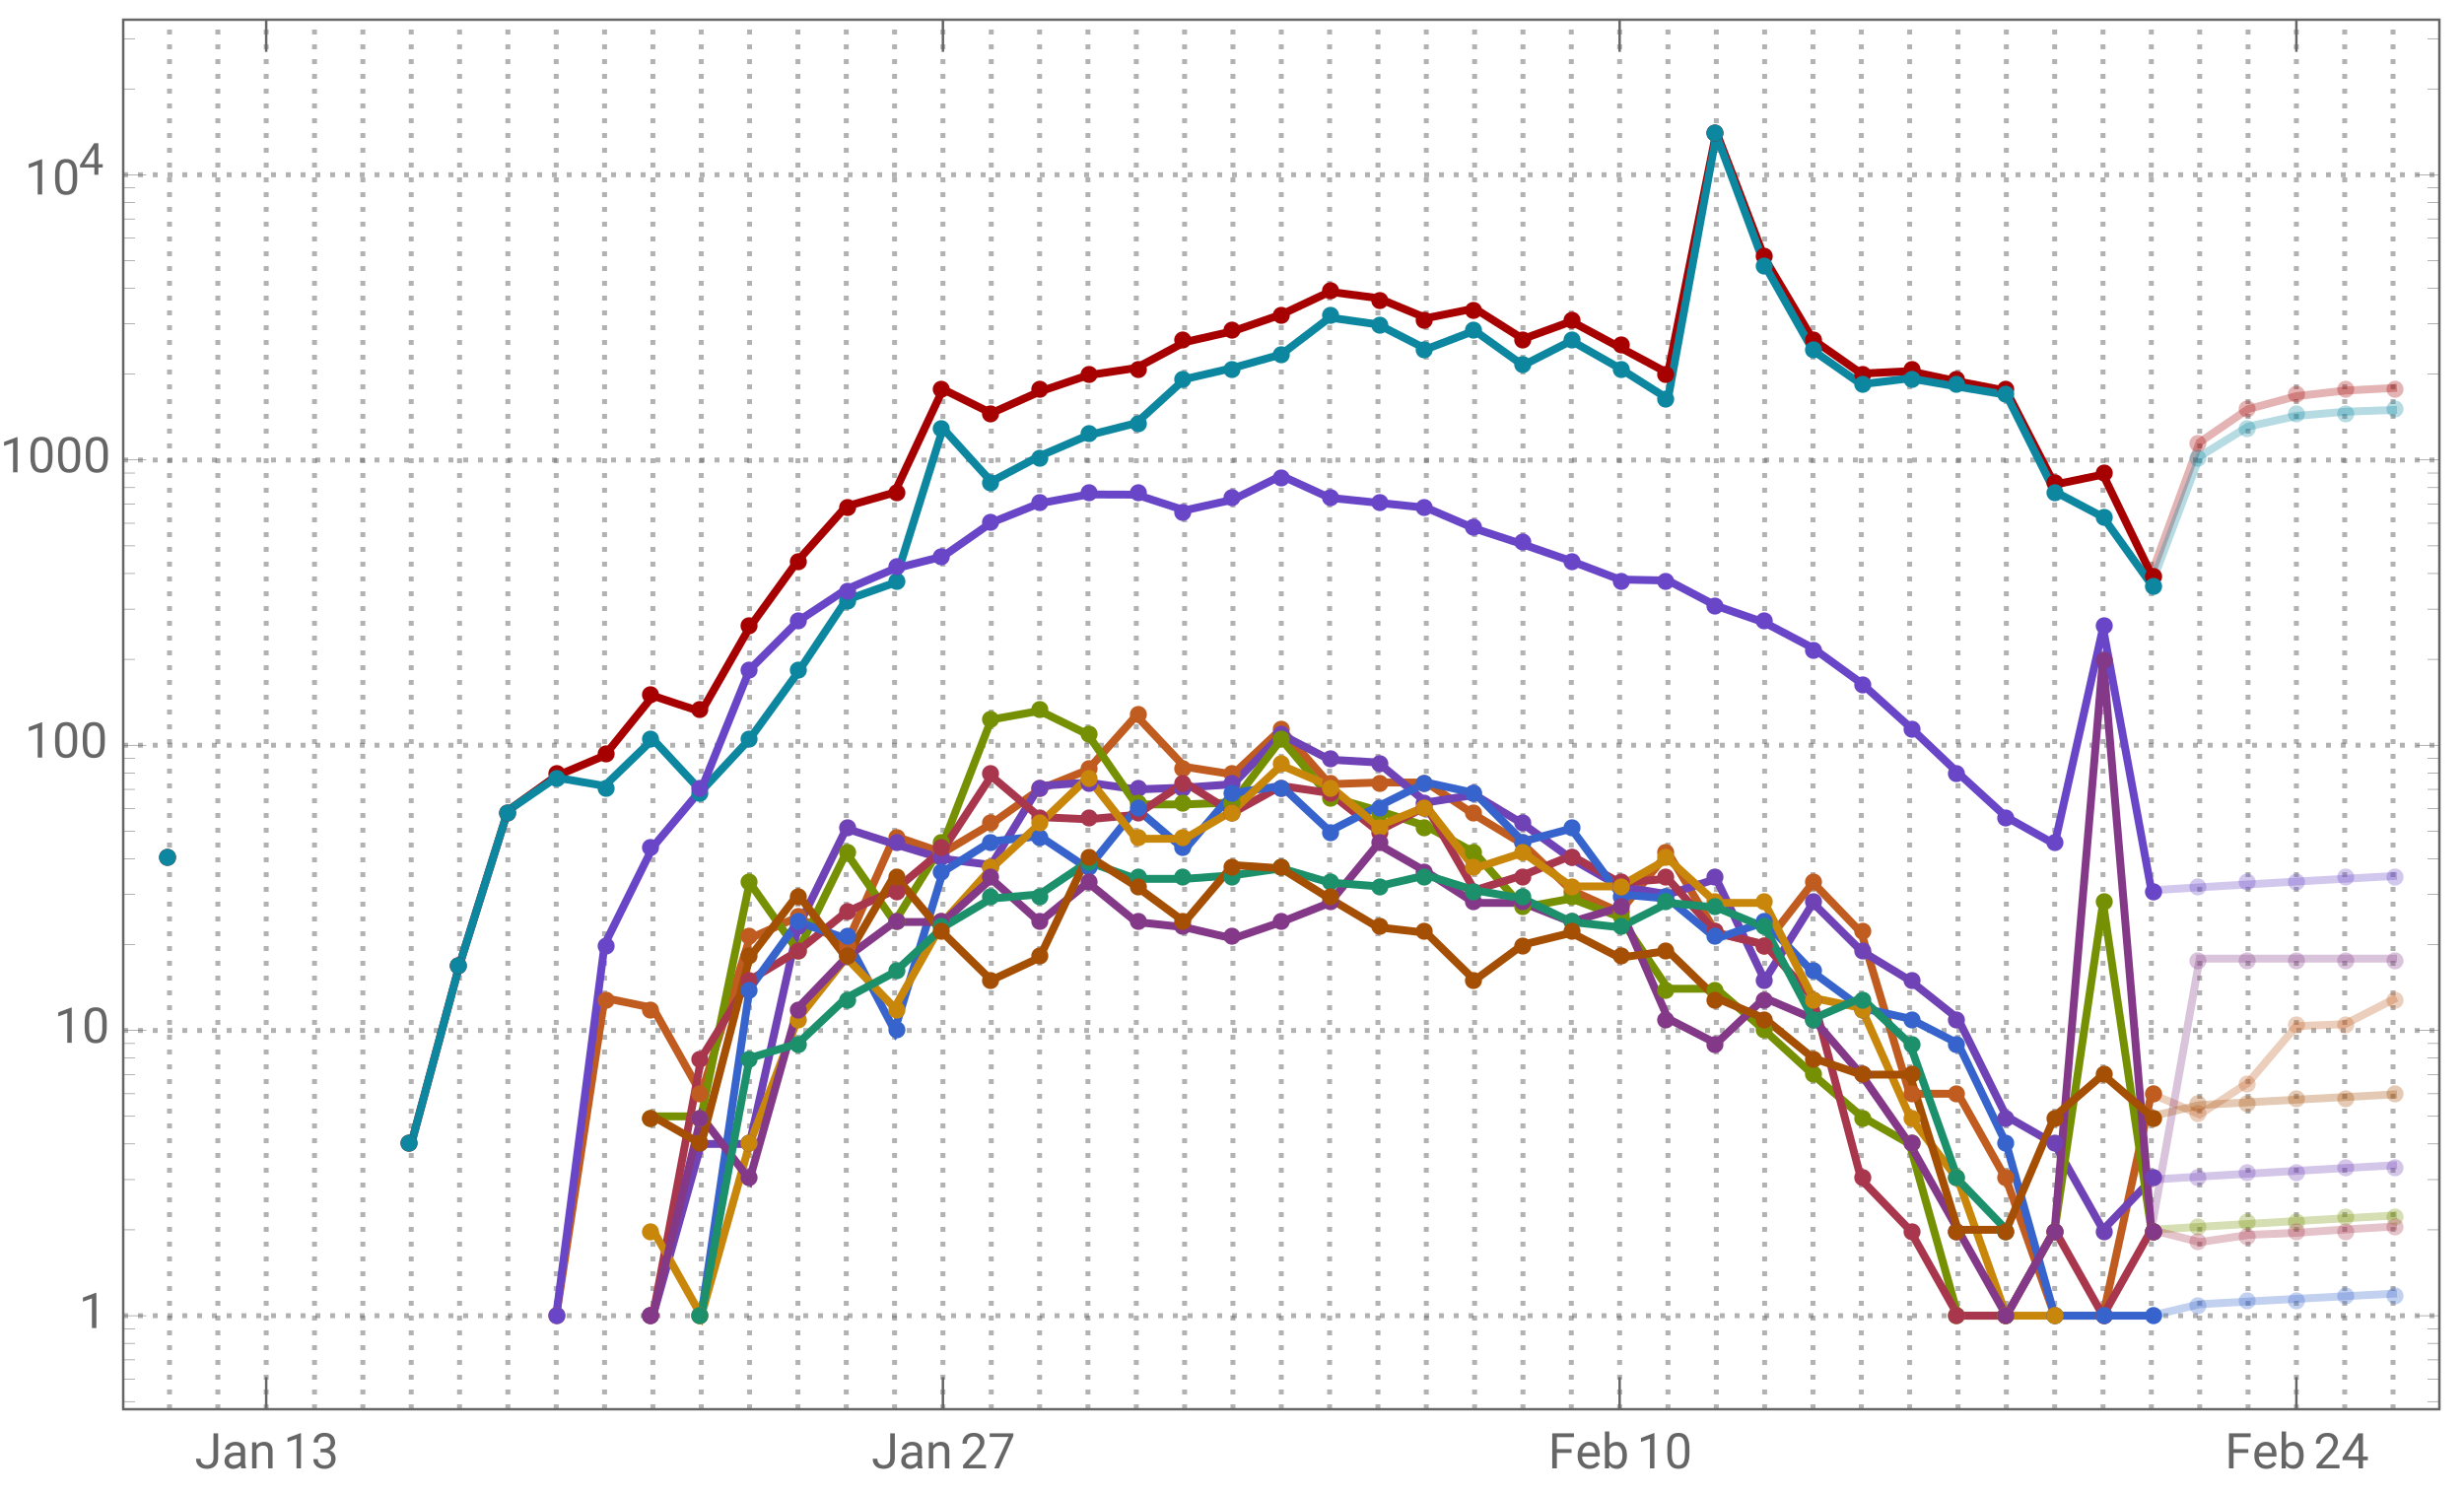 <svg xmlns="http://www.w3.org/2000/svg" xmlns:xlink="http://www.w3.org/1999/xlink" width="500pt" height="404" viewBox="0 0 500 303"><defs><clipPath id="a"><path d="M33 4h2v282h-2zm0 0"/></clipPath><clipPath id="b"><path d="M43 4h2v282h-2zm0 0"/></clipPath><clipPath id="c"><path d="M53 4h2v282h-2zm0 0"/></clipPath><clipPath id="d"><path d="M63 4h2v282h-2zm0 0"/></clipPath><clipPath id="e"><path d="M73 4h2v282h-2zm0 0"/></clipPath><clipPath id="f"><path d="M82 4h2v282h-2zm0 0"/></clipPath><clipPath id="g"><path d="M92 4h2v282h-2zm0 0"/></clipPath><clipPath id="h"><path d="M102 4h2v282h-2zm0 0"/></clipPath><clipPath id="i"><path d="M112 4h2v282h-2zm0 0"/></clipPath><clipPath id="j"><path d="M122 4h2v282h-2zm0 0"/></clipPath><clipPath id="k"><path d="M131 4h2v282h-2zm0 0"/></clipPath><clipPath id="l"><path d="M141 4h2v282h-2zm0 0"/></clipPath><clipPath id="m"><path d="M151 4h2v282h-2zm0 0"/></clipPath><clipPath id="n"><path d="M161 4h2v282h-2zm0 0"/></clipPath><clipPath id="o"><path d="M171 4h2v282h-2zm0 0"/></clipPath><clipPath id="p"><path d="M181 4h2v282h-2zm0 0"/></clipPath><clipPath id="q"><path d="M190 4h2v282h-2zm0 0"/></clipPath><clipPath id="r"><path d="M200 4h2v282h-2zm0 0"/></clipPath><clipPath id="s"><path d="M210 4h2v282h-2zm0 0"/></clipPath><clipPath id="t"><path d="M220 4h2v282h-2zm0 0"/></clipPath><clipPath id="u"><path d="M230 4h2v282h-2zm0 0"/></clipPath><clipPath id="v"><path d="M239 4h2v282h-2zm0 0"/></clipPath><clipPath id="w"><path d="M249 4h2v282h-2zm0 0"/></clipPath><clipPath id="x"><path d="M259 4h2v282h-2zm0 0"/></clipPath><clipPath id="y"><path d="M269 4h2v282h-2zm0 0"/></clipPath><clipPath id="z"><path d="M279 4h2v282h-2zm0 0"/></clipPath><clipPath id="A"><path d="M288 4h2v282h-2zm0 0"/></clipPath><clipPath id="B"><path d="M298 4h2v282h-2zm0 0"/></clipPath><clipPath id="C"><path d="M308 4h2v282h-2zm0 0"/></clipPath><clipPath id="D"><path d="M318 4h2v282h-2zm0 0"/></clipPath><clipPath id="E"><path d="M328 4h2v282h-2zm0 0"/></clipPath><clipPath id="F"><path d="M337 4h2v282h-2zm0 0"/></clipPath><clipPath id="G"><path d="M347 4h2v282h-2zm0 0"/></clipPath><clipPath id="H"><path d="M357 4h2v282h-2zm0 0"/></clipPath><clipPath id="I"><path d="M367 4h2v282h-2zm0 0"/></clipPath><clipPath id="J"><path d="M377 4h2v282h-2zm0 0"/></clipPath><clipPath id="K"><path d="M387 4h2v282h-2zm0 0"/></clipPath><clipPath id="L"><path d="M396 4h2v282h-2zm0 0"/></clipPath><clipPath id="M"><path d="M406 4h2v282h-2zm0 0"/></clipPath><clipPath id="N"><path d="M416 4h2v282h-2zm0 0"/></clipPath><clipPath id="O"><path d="M426 4h2v282h-2zm0 0"/></clipPath><clipPath id="P"><path d="M436 4h2v282h-2zm0 0"/></clipPath><clipPath id="Q"><path d="M445 4h2v282h-2zm0 0"/></clipPath><clipPath id="R"><path d="M455 4h2v282h-2zm0 0"/></clipPath><clipPath id="S"><path d="M465 4h2v282h-2zm0 0"/></clipPath><clipPath id="T"><path d="M475 4h2v282h-2zm0 0"/></clipPath><clipPath id="U"><path d="M485 4h2v282h-2zm0 0"/></clipPath><clipPath id="V"><path d="M25 266h470v2H25zm0 0"/></clipPath><clipPath id="W"><path d="M25 208h470v2H25zm0 0"/></clipPath><clipPath id="X"><path d="M25 150h470v2H25zm0 0"/></clipPath><clipPath id="Y"><path d="M25 92h470v2H25zm0 0"/></clipPath><clipPath id="Z"><path d="M25 34h470v2H25zm0 0"/></clipPath><symbol overflow="visible" id="aa"><path d="M3.805-7.11h.941v5.036c0 .68-.203 1.21-.613 1.597-.406.383-.953.575-1.633.575-.707 0-1.258-.18-1.648-.543-.395-.36-.594-.867-.594-1.516h.937c0 .406.114.723.336.95.223.23.547.343.969.343.387 0 .7-.121.941-.367.239-.246.36-.586.364-1.028zm0 0"/></symbol><symbol overflow="visible" id="ab"><path d="M3.945 0c-.05-.105-.093-.29-.125-.555-.422.434-.922.653-1.507.653-.52 0-.946-.149-1.282-.442a1.438 1.438 0 01-.5-1.12c0-.552.211-.977.63-1.282.417-.305 1.007-.457 1.765-.457h.879v-.414c0-.317-.094-.567-.285-.754-.188-.188-.465-.281-.833-.281-.324 0-.593.082-.812.242-.219.164-.328.36-.328.59H.64c0-.262.093-.516.28-.762.188-.246.442-.441.763-.582.32-.145.671-.219 1.054-.219.61 0 1.086.153 1.434.457.344.305.523.727.535 1.258v2.434c0 .484.063.87.184 1.156V0zm-1.5-.688c.285 0 .555-.074.805-.218a1.35 1.35 0 00.555-.574v-1.083h-.711c-1.106 0-1.656.325-1.656.97 0 .284.093.507.28.663.188.16.43.243.727.243zm0 0"/></symbol><symbol overflow="visible" id="ac"><path d="M1.54-5.281l.026.664a1.93 1.93 0 011.582-.766c1.118 0 1.68.633 1.692 1.89V0h-.902v-3.496c-.004-.379-.094-.664-.262-.844-.172-.183-.438-.273-.801-.273-.293 0-.55.078-.77.234a1.59 1.59 0 00-.52.613V0h-.9v-5.281zm0 0"/></symbol><symbol overflow="visible" id="ad"><path d="M3.559 0h-.907v-6.02l-1.824.668v-.82l2.59-.973h.14zm0 0"/></symbol><symbol overflow="visible" id="ae"><path d="M1.906-3.992h.676c.426-.008.762-.121 1.008-.34.242-.219.363-.512.363-.883 0-.832-.414-1.25-1.242-1.25-.39 0-.703.113-.938.336-.23.223-.347.516-.347.887H.523c0-.563.204-1.031.618-1.406.41-.372.933-.559 1.57-.559.672 0 1.195.176 1.578.531.379.356.57.848.57 1.48 0 .31-.101.61-.3.9a1.81 1.81 0 01-.817.648c.39.125.692.328.903.617.214.285.32.636.32 1.047 0 .64-.207 1.144-.625 1.52-.418.374-.957.562-1.625.562s-1.211-.18-1.63-.543c-.417-.36-.624-.836-.624-1.43h.906c0 .375.121.672.367.898.243.227.57.336.98.336.438 0 .77-.113 1-.34.231-.23.349-.554.349-.98 0-.414-.125-.734-.383-.953-.254-.223-.618-.336-1.098-.344h-.676zm0 0"/></symbol><symbol overflow="visible" id="af"><path d="M5.25 0H.59v-.648l2.46-2.735c.364-.414.618-.75.755-1.008.14-.257.21-.527.21-.804 0-.371-.113-.676-.34-.914-.222-.239-.523-.356-.898-.356-.449 0-.797.13-1.047.383-.25.254-.37.613-.37 1.066H.452c0-.652.211-1.183.633-1.586.422-.402.984-.605 1.691-.605.66 0 1.184.172 1.567.52.386.347.578.808.578 1.382 0 .703-.445 1.535-1.336 2.5L1.68-.738h3.57zm0 0"/></symbol><symbol overflow="visible" id="ag"><path d="M5.18-6.602L2.234 0H1.29l2.934-6.367H.375v-.742H5.18zm0 0"/></symbol><symbol overflow="visible" id="ah"><path d="M4.746-3.14H1.762V0H.824v-7.11H5.23v.774H1.762v2.43h2.984zm0 0"/></symbol><symbol overflow="visible" id="ai"><path d="M2.875.098c-.715 0-1.297-.235-1.746-.707-.45-.47-.676-1.098-.676-1.887v-.164c0-.524.102-.992.3-1.406.2-.41.481-.735.84-.965.36-.235.75-.352 1.173-.352.687 0 1.218.227 1.601.68.38.453.57 1.101.57 1.945v.375H1.36c.012.52.164.942.454 1.262.292.32.664.48 1.113.48.316 0 .59-.062.808-.195.223-.129.414-.3.582-.516l.551.43c-.441.68-1.105 1.02-1.992 1.02zm-.11-4.739a1.21 1.21 0 00-.921.399c-.246.265-.399.64-.457 1.117H4.03v-.07c-.023-.457-.148-.813-.367-1.067-.223-.25-.523-.379-.898-.379zm0 0"/></symbol><symbol overflow="visible" id="aj"><path d="M5.156-2.582c0 .809-.187 1.453-.554 1.945-.372.489-.872.735-1.497.735-.667 0-1.183-.235-1.546-.707L1.516 0H.684v-7.5h.902v2.797c.367-.453.867-.68 1.508-.68.64 0 1.148.246 1.511.73.368.485.551 1.15.551 1.993zm-.902-.106c0-.613-.121-1.09-.356-1.421-.238-.336-.582-.504-1.027-.504-.598 0-1.023.277-1.285.828V-1.5c.277.555.71.832 1.297.832.43 0 .77-.168 1.008-.504.242-.336.363-.84.363-1.516zm0 0"/></symbol><symbol overflow="visible" id="ak"><path d="M5.047-3.031c0 1.058-.18 1.844-.54 2.36-.362.51-.925.769-1.694.769-.758 0-1.32-.25-1.684-.754C.766-1.16.574-1.91.562-2.91v-1.207c0-1.043.18-1.82.54-2.328.363-.508.93-.762 1.703-.762.765 0 1.328.246 1.687.734.36.489.547 1.246.555 2.27zm-.902-1.235c0-.765-.106-1.324-.32-1.675-.216-.348-.555-.524-1.02-.524-.465 0-.801.176-1.012.524-.211.347-.32.882-.328 1.605v1.445c0 .77.113 1.336.336 1.704.222.367.558.546 1.012.546.445 0 .777-.171.992-.515.218-.344.332-.89.34-1.633zm0 0"/></symbol><symbol overflow="visible" id="al"><path d="M4.406-2.387h.985v.739h-.985V0h-.91v-1.648H.258v-.536L3.44-7.109h.965zm-3.12 0h2.21v-3.488l-.105.195zm0 0"/></symbol><symbol overflow="visible" id="am"><path d="M3.965-2.148h.887v.664h-.887V0h-.817v-1.484H.234v-.48l2.864-4.434h.867zm-2.809 0h1.992v-3.137l-.097.176zm0 0"/></symbol></defs><g clip-path="url(#a)"><path d="M34.398 286V4" fill="none" stroke="#666" stroke-opacity=".5" stroke-dasharray="1,2" stroke-miterlimit="3.25"/></g><g clip-path="url(#b)"><path d="M44.207 286V4" fill="none" stroke="#666" stroke-opacity=".5" stroke-dasharray="1,2" stroke-miterlimit="3.25"/></g><g clip-path="url(#c)"><path d="M54.016 286V4" fill="none" stroke="#666" stroke-opacity=".5" stroke-dasharray="1,2" stroke-miterlimit="3.25"/></g><g clip-path="url(#d)"><path d="M63.824 286V4" fill="none" stroke="#666" stroke-opacity=".5" stroke-dasharray="1,2" stroke-miterlimit="3.25"/></g><g clip-path="url(#e)"><path d="M73.637 286V4" fill="none" stroke="#666" stroke-opacity=".5" stroke-dasharray="1,2" stroke-miterlimit="3.25"/></g><g clip-path="url(#f)"><path d="M83.445 286V4" fill="none" stroke="#666" stroke-opacity=".5" stroke-dasharray="1,2" stroke-miterlimit="3.25"/></g><g clip-path="url(#g)"><path d="M93.254 286V4" fill="none" stroke="#666" stroke-opacity=".5" stroke-dasharray="1,2" stroke-miterlimit="3.25"/></g><g clip-path="url(#h)"><path d="M103.063 286V4" fill="none" stroke="#666" stroke-opacity=".5" stroke-dasharray="1,2" stroke-miterlimit="3.25"/></g><g clip-path="url(#i)"><path d="M112.871 286V4" fill="none" stroke="#666" stroke-opacity=".5" stroke-dasharray="1,2" stroke-miterlimit="3.25"/></g><g clip-path="url(#j)"><path d="M122.68 286V4" fill="none" stroke="#666" stroke-opacity=".5" stroke-dasharray="1,2" stroke-miterlimit="3.25"/></g><g clip-path="url(#k)"><path d="M132.488 286V4" fill="none" stroke="#666" stroke-opacity=".5" stroke-dasharray="1,2" stroke-miterlimit="3.25"/></g><g clip-path="url(#l)"><path d="M142.297 286V4" fill="none" stroke="#666" stroke-opacity=".5" stroke-dasharray="1,2" stroke-miterlimit="3.25"/></g><g clip-path="url(#m)"><path d="M152.105 286V4" fill="none" stroke="#666" stroke-opacity=".5" stroke-dasharray="1,2" stroke-miterlimit="3.25"/></g><g clip-path="url(#n)"><path d="M161.914 286V4" fill="none" stroke="#666" stroke-opacity=".5" stroke-dasharray="1,2" stroke-miterlimit="3.25"/></g><g clip-path="url(#o)"><path d="M171.723 286V4" fill="none" stroke="#666" stroke-opacity=".5" stroke-dasharray="1,2" stroke-miterlimit="3.25"/></g><g clip-path="url(#p)"><path d="M181.531 286V4" fill="none" stroke="#666" stroke-opacity=".5" stroke-dasharray="1,2" stroke-miterlimit="3.25"/></g><g clip-path="url(#q)"><path d="M191.34 286V4" fill="none" stroke="#666" stroke-opacity=".5" stroke-dasharray="1,2" stroke-miterlimit="3.25"/></g><g clip-path="url(#r)"><path d="M201.148 286V4" fill="none" stroke="#666" stroke-opacity=".5" stroke-dasharray="1,2" stroke-miterlimit="3.25"/></g><g clip-path="url(#s)"><path d="M210.957 286V4" fill="none" stroke="#666" stroke-opacity=".5" stroke-dasharray="1,2" stroke-miterlimit="3.25"/></g><g clip-path="url(#t)"><path d="M220.766 286V4" fill="none" stroke="#666" stroke-opacity=".5" stroke-dasharray="1,2" stroke-miterlimit="3.25"/></g><g clip-path="url(#u)"><path d="M230.574 286V4" fill="none" stroke="#666" stroke-opacity=".5" stroke-dasharray="1,2" stroke-miterlimit="3.25"/></g><g clip-path="url(#v)"><path d="M240.383 286V4" fill="none" stroke="#666" stroke-opacity=".5" stroke-dasharray="1,2" stroke-miterlimit="3.25"/></g><g clip-path="url(#w)"><path d="M250.191 286V4" fill="none" stroke="#666" stroke-opacity=".5" stroke-dasharray="1,2" stroke-miterlimit="3.25"/></g><g clip-path="url(#x)"><path d="M260 286V4" fill="none" stroke="#666" stroke-opacity=".5" stroke-dasharray="1,2" stroke-miterlimit="3.25"/></g><g clip-path="url(#y)"><path d="M269.809 286V4" fill="none" stroke="#666" stroke-opacity=".5" stroke-dasharray="1,2" stroke-miterlimit="3.25"/></g><g clip-path="url(#z)"><path d="M279.617 286V4" fill="none" stroke="#666" stroke-opacity=".5" stroke-dasharray="1,2" stroke-miterlimit="3.25"/></g><g clip-path="url(#A)"><path d="M289.426 286V4" fill="none" stroke="#666" stroke-opacity=".5" stroke-dasharray="1,2" stroke-miterlimit="3.25"/></g><g clip-path="url(#B)"><path d="M299.234 286V4" fill="none" stroke="#666" stroke-opacity=".5" stroke-dasharray="1,2" stroke-miterlimit="3.25"/></g><g clip-path="url(#C)"><path d="M309.043 286V4" fill="none" stroke="#666" stroke-opacity=".5" stroke-dasharray="1,2" stroke-miterlimit="3.25"/></g><g clip-path="url(#D)"><path d="M318.852 286V4" fill="none" stroke="#666" stroke-opacity=".5" stroke-dasharray="1,2" stroke-miterlimit="3.25"/></g><g clip-path="url(#E)"><path d="M328.66 286V4" fill="none" stroke="#666" stroke-opacity=".5" stroke-dasharray="1,2" stroke-miterlimit="3.25"/></g><g clip-path="url(#F)"><path d="M338.469 286V4" fill="none" stroke="#666" stroke-opacity=".5" stroke-dasharray="1,2" stroke-miterlimit="3.25"/></g><g clip-path="url(#G)"><path d="M348.277 286V4" fill="none" stroke="#666" stroke-opacity=".5" stroke-dasharray="1,2" stroke-miterlimit="3.25"/></g><g clip-path="url(#H)"><path d="M358.086 286V4" fill="none" stroke="#666" stroke-opacity=".5" stroke-dasharray="1,2" stroke-miterlimit="3.25"/></g><g clip-path="url(#I)"><path d="M367.895 286V4" fill="none" stroke="#666" stroke-opacity=".5" stroke-dasharray="1,2" stroke-miterlimit="3.25"/></g><g clip-path="url(#J)"><path d="M377.703 286V4" fill="none" stroke="#666" stroke-opacity=".5" stroke-dasharray="1,2" stroke-miterlimit="3.25"/></g><g clip-path="url(#K)"><path d="M387.512 286V4" fill="none" stroke="#666" stroke-opacity=".5" stroke-dasharray="1,2" stroke-miterlimit="3.25"/></g><g clip-path="url(#L)"><path d="M397.32 286V4" fill="none" stroke="#666" stroke-opacity=".5" stroke-dasharray="1,2" stroke-miterlimit="3.25"/></g><g clip-path="url(#M)"><path d="M407.129 286V4" fill="none" stroke="#666" stroke-opacity=".5" stroke-dasharray="1,2" stroke-miterlimit="3.25"/></g><g clip-path="url(#N)"><path d="M416.938 286V4" fill="none" stroke="#666" stroke-opacity=".5" stroke-dasharray="1,2" stroke-miterlimit="3.25"/></g><g clip-path="url(#O)"><path d="M426.746 286V4" fill="none" stroke="#666" stroke-opacity=".5" stroke-dasharray="1,2" stroke-miterlimit="3.25"/></g><g clip-path="url(#P)"><path d="M436.555 286V4" fill="none" stroke="#666" stroke-opacity=".5" stroke-dasharray="1,2" stroke-miterlimit="3.25"/></g><g clip-path="url(#Q)"><path d="M446.363 286V4" fill="none" stroke="#666" stroke-opacity=".5" stroke-dasharray="1,2" stroke-miterlimit="3.25"/></g><g clip-path="url(#R)"><path d="M456.176 286V4" fill="none" stroke="#666" stroke-opacity=".5" stroke-dasharray="1,2" stroke-miterlimit="3.25"/></g><g clip-path="url(#S)"><path d="M465.984 286V4" fill="none" stroke="#666" stroke-opacity=".5" stroke-dasharray="1,2" stroke-miterlimit="3.25"/></g><g clip-path="url(#T)"><path d="M475.793 286V4" fill="none" stroke="#666" stroke-opacity=".5" stroke-dasharray="1,2" stroke-miterlimit="3.25"/></g><g clip-path="url(#U)"><path d="M485.602 286V4" fill="none" stroke="#666" stroke-opacity=".5" stroke-dasharray="1,2" stroke-miterlimit="3.25"/></g><g clip-path="url(#V)"><path d="M25 267.016h470" fill="none" stroke="#666" stroke-opacity=".5" stroke-dasharray="1,2" stroke-miterlimit="3.25"/></g><g clip-path="url(#W)"><path d="M25 209.129h470" fill="none" stroke="#666" stroke-opacity=".5" stroke-dasharray="1,2" stroke-miterlimit="3.25"/></g><g clip-path="url(#X)"><path d="M25 151.242h470" fill="none" stroke="#666" stroke-opacity=".5" stroke-dasharray="1,2" stroke-miterlimit="3.25"/></g><g clip-path="url(#Y)"><path d="M25 93.355h470" fill="none" stroke="#666" stroke-opacity=".5" stroke-dasharray="1,2" stroke-miterlimit="3.25"/></g><g clip-path="url(#Z)"><path d="M25 35.469h470" fill="none" stroke="#666" stroke-opacity=".5" stroke-dasharray="1,2" stroke-miterlimit="3.25"/></g><path d="M436.555 116.578l9.808-26.828 9.813-6.727 9.808-2.62 9.809-1.137 9.809-.512" fill="none" stroke-width="1.6" stroke-linecap="square" stroke="#a60000" stroke-opacity=".3" stroke-miterlimit="3.25"/><path d="M436.555 118.625l9.808-26 9.813-6.043 9.808-2.168 9.809-.86 9.809-.35" fill="none" stroke-width="1.6" stroke-linecap="square" stroke="#0d86a0" stroke-opacity=".3" stroke-miterlimit="3.25"/><path d="M436.555 221.973l9.808 4.21 9.813-6.433 9.808-11.508 9.809-.379 9.809-5" fill="none" stroke-width="1.6" stroke-linecap="square" stroke="#c05c20" stroke-opacity=".3" stroke-miterlimit="3.25"/><path d="M436.555 239.395l9.808-.606 9.813-.59 9.808-.578 9.809-.566 9.809-.551" fill="none" stroke-width="1.6" stroke-linecap="square" stroke="#6f42b5" stroke-opacity=".3" stroke-miterlimit="3.25"/><path d="M436.555 249.59l9.808-.606 9.813-.593 9.808-.575 9.809-.566 9.809-.555" fill="none" stroke-width="1.6" stroke-linecap="square" stroke="#769003" stroke-opacity=".3" stroke-miterlimit="3.25"/><path d="M436.555 249.59l9.808 2.5 9.813-1.461 9.808-.438 9.809-.668 9.809-.593" fill="none" stroke-width="1.6" stroke-linecap="square" stroke="#a8364d" stroke-opacity=".3" stroke-miterlimit="3.25"/><path d="M436.555 267.016l9.808-2.325 9.813-.55 9.808-.543 9.809-.528 9.809-.52" fill="none" stroke-width="1.6" stroke-linecap="square" stroke="#3664cc" stroke-opacity=".3" stroke-miterlimit="3.25"/><path d="M436.555 249.59l9.808-55.04h39.239" fill="none" stroke-width="1.6" stroke-linecap="square" stroke="#833987" stroke-opacity=".3" stroke-miterlimit="3.25"/><path d="M436.555 226.555l9.808-2.285 9.813-.555 9.808-.543 9.809-.527 9.809-.52" fill="none" stroke-width="1.6" stroke-linecap="square" stroke="#a54f05" stroke-opacity=".3" stroke-miterlimit="3.25"/><path d="M436.555 180.684l9.808-.606 9.813-.59 9.808-.578 9.809-.566 9.809-.551" fill="none" stroke-width="1.6" stroke-linecap="square" stroke="#6846c7" stroke-opacity=".3" stroke-miterlimit="3.25"/><path d="M83.445 232.164l9.809-36.375 9.808-31.281 9.81-7.02 9.808-4.148 9.808-12.125 9.809 3.238 9.808-17.137 9.81-13.55 9.808-11.008 9.808-2.801 9.809-20.969 9.808 4.871 9.809-4.386 9.809-3.317 9.808-1.476 9.809-5.25 9.808-2.22L260 63.84l9.809-4.617 9.808 1.28 9.809 4.063 9.808-1.968 9.809 6.199 9.809-3.574 9.808 5.257 9.809 5.262 9.808-48.93 9.809 25.633 9.809 16.496 9.808 6.875 9.809-.484 9.808 2.074 9.809 1.895 9.808 19.043 9.81-2.031 9.808 20.265" fill="none" stroke-width="1.6" stroke-linecap="square" stroke="#a60000" stroke-miterlimit="3.25"/><path d="M83.445 232.164l9.809-36.375 9.808-31.281 9.81-6.696 9.808 1.688 9.808-9.484 9.809 10.554 9.808-10.554 9.81-13.551 9.808-14.7 9.808-3.484 9.809-31.347 9.808 10.804 9.809-5.175 9.809-4.208 9.808-2.488 9.809-8.926 9.808-2.273L260 71.93l9.809-7.47 9.808 1.384 9.809 5.015 9.808-3.754 9.809 7.04 9.809-4.985 9.808 5.578 9.809 6.211 9.808-53.574 9.809 26.426 9.809 17.336 9.808 6.847 9.809-1.199 9.808 1.695 9.809 1.637 9.808 19.645 9.81 5.168 9.808 13.695" fill="none" stroke-width="1.6" stroke-linecap="square" stroke="#0d86a0" stroke-miterlimit="3.25"/><path d="M112.871 267.016l9.809-64.485 9.808 2.016 9.809 17.426 9.808-31.496 9.81-4.383 9.808 5.61 9.808-22.009 9.809 3.356 9.808-5.848 9.809-6.996 9.809-3.977 9.808-10.996 9.809 10.391 9.808 1.543 9.809-9.219 9.809 11.203 9.808-.34h9.809l9.808 6.563 9.809 5.941 9.809 9.368 9.808 4.421 9.809-12.054 9.808 16.258 9.809 2.394 9.809-12.59 9.808 10.196 9.809 32.664h9.808l9.809 17.422 9.808 27.62h9.81l9.808-45.042" fill="none" stroke-width="1.6" stroke-linecap="square" stroke="#c05c20" stroke-miterlimit="3.25"/><path d="M132.488 267.016l9.809-34.852h9.808l9.81-43.976 9.808-20.02 9.808 3.148 9.809 2.961 9.808 1.29 9.809-16.067 9.809-.688 9.808 1.395 9.809-.355 9.808-.7L260 149.074l9.809 5.098 9.808.57 9.809 8.113 9.808-1.546 9.809 5.894 9.809 7.074 9.808 5.61 9.809 1.62 9.808-3.144 9.809 20.57 9.809-15.69 9.808 9.75 9.809 5.94 9.808 7.801 9.809 19.82 9.808 5.61 9.81 17.426 9.808-10.195" fill="none" stroke-width="1.6" stroke-linecap="square" stroke="#6f42b5" stroke-miterlimit="3.25"/><path d="M132.488 226.555h9.809l9.808-47.442 9.81 13.88 9.808-19.942 9.808 14.07 9.809-15.805 9.808-25.277 9.809-1.777 9.809 4.812 9.808 14.184h9.809l9.808-.403 9.809-12.84 9.809 11.673 9.808 2.82 9.809 3.172 9.808 5.37 9.809 11.11 9.809-1.797 9.808 3.73 9.809 14.575h9.808l9.809 8.46 9.809 8.966 9.808 8.46 9.809 5.61 9.808 34.852h9.809l9.808-17.426 9.81-66.348 9.808 66.348" fill="none" stroke-width="1.6" stroke-linecap="square" stroke="#769003" stroke-miterlimit="3.25"/><path d="M132.488 267.016l9.809-52.278 9.808-15.804 9.81-5.942 9.808-7.887 9.808-4.421 9.809-8.223 9.808-14.973 9.809 8.332 9.809.45 9.808-.895 9.809-6.563 9.808 6.125L260 159.5l9.809 1.438 9.808 7.73 9.809-5 9.808 17.016 9.809-3.051 9.809-3.977 9.808 5.457 9.809-.75 9.808 10.946 9.809 2.394 9.809 10.828 9.808 36.864 9.809 10.195 9.808 17.426h9.809l9.808-17.426 9.81 17.426 9.808-17.426" fill="none" stroke-width="1.6" stroke-linecap="square" stroke="#a8364d" stroke-miterlimit="3.25"/><path d="M142.297 267.016l9.808-66.348 9.81-13.547 9.808 3.356 9.808 18.652 9.809-32.203 9.808-6.16 9.809-1.07 9.809 6.542 9.808-12.156 9.809 8.379 9.808-11.524L260 159.5l9.809 9.168 9.808-5 9.809-4.856 9.808 2.125 9.809 9.829 9.809-2.598 9.808 13.34 9.809.855 9.808 8.114 9.809-3.356 9.809 10.191 9.808 7.235 9.809 2.187 9.808 5.043 9.809 20.387 9.808 34.852h19.618" fill="none" stroke-width="1.6" stroke-linecap="square" stroke="#3664cc" stroke-miterlimit="3.25"/><path d="M132.488 249.59l9.809 17.426 9.808-34.852 9.81-25.43 9.808-12.382 9.808 10.195 9.809-17.426 9.808-10.883 9.809-9.035 9.809-9.39 9.808 12.41h9.809l9.808-5.715 9.809-9.18 9.809 4.172 9.808 8.18 9.809-4.012 9.808 12.57 9.809-3.187 9.809 6.836h9.808l9.809-5.61 9.808 8.965h9.809l9.809 19.29 9.808 2.015 9.809 22.008 9.808 12.84 9.809 27.62h9.808" fill="none" stroke-width="1.6" stroke-linecap="square" stroke="#c8860a" stroke-miterlimit="3.25"/><path d="M132.488 267.016l9.809-40.461 9.808 12.84 9.81-34.848 9.808-10.195 9.808-7.23h9.809l9.808-8.759 9.809 8.758 9.809-8.008 9.808 8.008 9.809 1.066 9.808 2.29L260 187.12l9.809-3.879 9.808-11.926 9.809 5.61 9.808 6.316h9.809l9.809 3.88 9.808-2.962 9.809 22.574 9.808 5.043 9.809-9.246 9.809 4.203 9.808 11.36 9.809 14.07 19.617 34.852 9.808-17.426 9.81-116.024 9.808 116.024" fill="none" stroke-width="1.6" stroke-linecap="square" stroke="#833987" stroke-miterlimit="3.25"/><path d="M142.297 267.016l9.808-52.278 9.81-2.96 9.808-9.247 9.808-5.219 9.809-9.125 9.808-5.824 9.809-.855 9.809-6.594 9.808 3.45h9.809l9.808-.731 9.809-1.395 9.809 2.875 9.808.774 9.809-2.254 9.808 3.05 9.809 1.68 9.809 4.758 9.808 1.066 9.809-4.945 9.808.918 9.809 4.028 9.809 18.546 9.808-4.203 9.809 9.246 9.808 27.618 9.809 10.195" fill="none" stroke-width="1.6" stroke-linecap="square" stroke="#1c8f6b" stroke-miterlimit="3.25"/><path d="M132.488 226.555l9.809 5.61 9.808-37.813 9.81-12.844 9.808 12.844 9.808-16.72 9.809 11.677 9.808 9.625 9.809-4.582 9.809-20.696 9.808 6.23 9.809 7.235 9.808-11.555 9.809.672 9.809 6.125 9.808 5.825 9.809 1.12 9.808 9.626 9.809-7.23 9.809-2.395 9.808 5.043 9.809-1.36 9.808 9.54 9.809 4.202 9.809 8.004 9.808 3.356h9.809l9.808 31.496h9.809l9.808-23.035 9.81-8.461 9.808 8.46" fill="none" stroke-width="1.6" stroke-linecap="square" stroke="#a54f05" stroke-miterlimit="3.25"/><path d="M112.871 267.016l9.809-75.313 9.808-19.82 9.809-11.676 9.808-24.293 9.81-9.828 9.808-6.48 9.808-4.2 9.809-2.476 9.808-6.86 9.809-3.925 9.809-1.79 9.808.032 9.809 3.187 9.808-2.168L260 96.54l9.809 4.488 9.808 1.008 9.809 1.016 9.808 4.215 9.809 3.214 9.809 3.399 9.808 3.734 9.809.2 9.808 5.148 9.809 3.402 9.809 5.172 9.808 7.117 9.809 8.86 9.808 9.34 9.809 8.968 9.808 5.496 9.81-43.902 9.808 53.27" fill="none" stroke-width="1.6" stroke-linecap="square" stroke="#6846c7" stroke-miterlimit="3.25"/><path d="M438.723 117a1.72 1.72 0 00-1.723-1.723 1.72 1.72 0 00-1.723 1.723 1.72 1.72 0 001.723 1.723 1.72 1.72 0 001.723-1.723zm9-27A1.72 1.72 0 00446 88.277 1.72 1.72 0 00444.277 90 1.72 1.72 0 00446 91.723 1.72 1.72 0 00447.723 90zm10-7A1.72 1.72 0 00456 81.277 1.72 1.72 0 00454.277 83 1.72 1.72 0 00456 84.723 1.72 1.72 0 00457.723 83zm10-3A1.72 1.72 0 00466 78.277 1.72 1.72 0 00464.277 80 1.72 1.72 0 00466 81.723 1.72 1.72 0 00467.723 80zm10-1A1.72 1.72 0 00476 77.277 1.72 1.72 0 00474.277 79 1.72 1.72 0 00476 80.723 1.72 1.72 0 00477.723 79zm10 0A1.72 1.72 0 00486 77.277 1.72 1.72 0 00484.277 79 1.72 1.72 0 00486 80.723 1.72 1.72 0 00487.723 79zm0 0" fill-rule="evenodd" fill="#a60000" fill-opacity=".3"/><path d="M438.723 119a1.72 1.72 0 00-1.723-1.723 1.72 1.72 0 00-1.723 1.723 1.72 1.72 0 001.723 1.723 1.72 1.72 0 001.723-1.723zm9-26A1.72 1.72 0 00446 91.277 1.72 1.72 0 00444.277 93 1.72 1.72 0 00446 94.723 1.72 1.72 0 00447.723 93zm10-6A1.72 1.72 0 00456 85.277 1.72 1.72 0 00454.277 87 1.72 1.72 0 00456 88.723 1.72 1.72 0 00457.723 87zm10-3A1.72 1.72 0 00466 82.277 1.72 1.72 0 00464.277 84 1.72 1.72 0 00466 85.723 1.72 1.72 0 00467.723 84zm10 0A1.72 1.72 0 00476 82.277 1.72 1.72 0 00474.277 84 1.72 1.72 0 00476 85.723 1.72 1.72 0 00477.723 84zm10-1A1.72 1.72 0 00486 81.277 1.72 1.72 0 00484.277 83 1.72 1.72 0 00486 84.723 1.72 1.72 0 00487.723 83zm0 0" fill-rule="evenodd" fill="#0d86a0" fill-opacity=".3"/><path d="M438.723 222a1.72 1.72 0 00-1.723-1.723 1.72 1.72 0 00-1.723 1.723 1.72 1.72 0 001.723 1.723 1.72 1.72 0 001.723-1.723zm9 4a1.72 1.72 0 00-1.723-1.723 1.72 1.72 0 00-1.723 1.723 1.72 1.72 0 001.723 1.723 1.72 1.72 0 001.723-1.723zm10-6a1.72 1.72 0 00-1.723-1.723 1.72 1.72 0 00-1.723 1.723 1.72 1.72 0 001.723 1.723 1.72 1.72 0 001.723-1.723zm10-12a1.72 1.72 0 00-1.723-1.723 1.72 1.72 0 00-1.723 1.723 1.72 1.72 0 001.723 1.723 1.72 1.72 0 001.723-1.723zm10 0a1.72 1.72 0 00-1.723-1.723 1.72 1.72 0 00-1.723 1.723 1.72 1.72 0 001.723 1.723 1.72 1.72 0 001.723-1.723zm10-5a1.72 1.72 0 00-1.723-1.723 1.72 1.72 0 00-1.723 1.723 1.72 1.72 0 001.723 1.723 1.72 1.72 0 001.723-1.723zm0 0" fill-rule="evenodd" fill="#c05c20" fill-opacity=".3"/><path d="M438.723 239a1.72 1.72 0 00-1.723-1.723 1.72 1.72 0 00-1.723 1.723 1.72 1.72 0 001.723 1.723 1.72 1.72 0 001.723-1.723zm9 0a1.72 1.72 0 00-1.723-1.723 1.72 1.72 0 00-1.723 1.723 1.72 1.72 0 001.723 1.723 1.72 1.72 0 001.723-1.723zm10-1a1.72 1.72 0 00-1.723-1.723 1.72 1.72 0 00-1.723 1.723 1.72 1.72 0 001.723 1.723 1.72 1.72 0 001.723-1.723zm10 0a1.72 1.72 0 00-1.723-1.723 1.72 1.72 0 00-1.723 1.723 1.72 1.72 0 001.723 1.723 1.72 1.72 0 001.723-1.723zm10-1a1.72 1.72 0 00-1.723-1.723 1.72 1.72 0 00-1.723 1.723 1.72 1.72 0 001.723 1.723 1.72 1.72 0 001.723-1.723zm10 0a1.72 1.72 0 00-1.723-1.723 1.72 1.72 0 00-1.723 1.723 1.72 1.72 0 001.723 1.723 1.72 1.72 0 001.723-1.723zm0 0" fill-rule="evenodd" fill="#6f42b5" fill-opacity=".3"/><path d="M438.723 250a1.72 1.72 0 00-1.723-1.723 1.72 1.72 0 00-1.723 1.723 1.72 1.72 0 001.723 1.723 1.72 1.72 0 001.723-1.723zm9-1a1.72 1.72 0 00-1.723-1.723 1.72 1.72 0 00-1.723 1.723 1.72 1.72 0 001.723 1.723 1.72 1.72 0 001.723-1.723zm10-1a1.72 1.72 0 00-1.723-1.723 1.72 1.72 0 00-1.723 1.723 1.72 1.72 0 001.723 1.723 1.72 1.72 0 001.723-1.723zm10 0a1.72 1.72 0 00-1.723-1.723 1.72 1.72 0 00-1.723 1.723 1.72 1.72 0 001.723 1.723 1.72 1.72 0 001.723-1.723zm10-1a1.72 1.72 0 00-1.723-1.723 1.72 1.72 0 00-1.723 1.723 1.72 1.72 0 001.723 1.723 1.72 1.72 0 001.723-1.723zm10 0a1.72 1.72 0 00-1.723-1.723 1.72 1.72 0 00-1.723 1.723 1.72 1.72 0 001.723 1.723 1.72 1.72 0 001.723-1.723zm0 0" fill-rule="evenodd" fill="#769003" fill-opacity=".3"/><path d="M438.723 250a1.72 1.72 0 00-1.723-1.723 1.72 1.72 0 00-1.723 1.723 1.72 1.72 0 001.723 1.723 1.72 1.72 0 001.723-1.723zm9 2a1.72 1.72 0 00-1.723-1.723 1.72 1.72 0 00-1.723 1.723 1.72 1.72 0 001.723 1.723 1.72 1.72 0 001.723-1.723zm10-1a1.72 1.72 0 00-1.723-1.723 1.72 1.72 0 00-1.723 1.723 1.72 1.72 0 001.723 1.723 1.72 1.72 0 001.723-1.723zm10-1a1.72 1.72 0 00-1.723-1.723 1.72 1.72 0 00-1.723 1.723 1.72 1.72 0 001.723 1.723 1.72 1.72 0 001.723-1.723zm10 0a1.72 1.72 0 00-1.723-1.723 1.72 1.72 0 00-1.723 1.723 1.72 1.72 0 001.723 1.723 1.72 1.72 0 001.723-1.723zm10-1a1.72 1.72 0 00-1.723-1.723 1.72 1.72 0 00-1.723 1.723 1.72 1.72 0 001.723 1.723 1.72 1.72 0 001.723-1.723zm0 0" fill-rule="evenodd" fill="#a8364d" fill-opacity=".3"/><path d="M438.723 267a1.72 1.72 0 00-1.723-1.723 1.72 1.72 0 00-1.723 1.723 1.72 1.72 0 001.723 1.723 1.72 1.72 0 001.723-1.723zm9-2a1.72 1.72 0 00-1.723-1.723 1.72 1.72 0 00-1.723 1.723 1.72 1.72 0 001.723 1.723 1.72 1.72 0 001.723-1.723zm10-1a1.72 1.72 0 00-1.723-1.723 1.72 1.72 0 00-1.723 1.723 1.72 1.72 0 001.723 1.723 1.72 1.72 0 001.723-1.723zm10 0a1.72 1.72 0 00-1.723-1.723 1.72 1.72 0 00-1.723 1.723 1.72 1.72 0 001.723 1.723 1.72 1.72 0 001.723-1.723zm10-1a1.72 1.72 0 00-1.723-1.723 1.72 1.72 0 00-1.723 1.723 1.72 1.72 0 001.723 1.723 1.72 1.72 0 001.723-1.723zm10 0a1.72 1.72 0 00-1.723-1.723 1.72 1.72 0 00-1.723 1.723 1.72 1.72 0 001.723 1.723 1.72 1.72 0 001.723-1.723zm0 0" fill-rule="evenodd" fill="#3664cc" fill-opacity=".3"/><path d="M438.723 250a1.72 1.72 0 00-1.723-1.723 1.72 1.72 0 00-1.723 1.723 1.72 1.72 0 001.723 1.723 1.72 1.72 0 001.723-1.723zm9-55a1.72 1.72 0 00-1.723-1.723 1.72 1.72 0 00-1.723 1.723 1.72 1.72 0 001.723 1.723 1.72 1.72 0 001.723-1.723zm10 0a1.72 1.72 0 00-1.723-1.723 1.72 1.72 0 00-1.723 1.723 1.72 1.72 0 001.723 1.723 1.72 1.72 0 001.723-1.723zm10 0a1.72 1.72 0 00-1.723-1.723 1.72 1.72 0 00-1.723 1.723 1.72 1.72 0 001.723 1.723 1.72 1.72 0 001.723-1.723zm10 0a1.72 1.72 0 00-1.723-1.723 1.72 1.72 0 00-1.723 1.723 1.72 1.72 0 001.723 1.723 1.72 1.72 0 001.723-1.723zm10 0a1.72 1.72 0 00-1.723-1.723 1.72 1.72 0 00-1.723 1.723 1.72 1.72 0 001.723 1.723 1.72 1.72 0 001.723-1.723zm0 0" fill-rule="evenodd" fill="#833987" fill-opacity=".3"/><path d="M438.723 227a1.72 1.72 0 00-1.723-1.723 1.72 1.72 0 00-1.723 1.723 1.72 1.72 0 001.723 1.723 1.72 1.72 0 001.723-1.723zm9-3a1.72 1.72 0 00-1.723-1.723 1.72 1.72 0 00-1.723 1.723 1.72 1.72 0 001.723 1.723 1.72 1.72 0 001.723-1.723zm10 0a1.72 1.72 0 00-1.723-1.723 1.72 1.72 0 00-1.723 1.723 1.72 1.72 0 001.723 1.723 1.72 1.72 0 001.723-1.723zm10-1a1.72 1.72 0 00-1.723-1.723 1.72 1.72 0 00-1.723 1.723 1.72 1.72 0 001.723 1.723 1.72 1.72 0 001.723-1.723zm10 0a1.72 1.72 0 00-1.723-1.723 1.72 1.72 0 00-1.723 1.723 1.72 1.72 0 001.723 1.723 1.72 1.72 0 001.723-1.723zm10-1a1.72 1.72 0 00-1.723-1.723 1.72 1.72 0 00-1.723 1.723 1.72 1.72 0 001.723 1.723 1.72 1.72 0 001.723-1.723zm0 0" fill-rule="evenodd" fill="#a54f05" fill-opacity=".3"/><path d="M438.723 181a1.72 1.72 0 00-1.723-1.723 1.72 1.72 0 00-1.723 1.723 1.72 1.72 0 001.723 1.723 1.72 1.72 0 001.723-1.723zm9-1a1.72 1.72 0 00-1.723-1.723 1.72 1.72 0 00-1.723 1.723 1.72 1.72 0 001.723 1.723 1.72 1.72 0 001.723-1.723zm10-1a1.72 1.72 0 00-1.723-1.723 1.72 1.72 0 00-1.723 1.723 1.72 1.72 0 001.723 1.723 1.72 1.72 0 001.723-1.723zm10 0a1.72 1.72 0 00-1.723-1.723 1.72 1.72 0 00-1.723 1.723 1.72 1.72 0 001.723 1.723 1.72 1.72 0 001.723-1.723zm10-1a1.72 1.72 0 00-1.723-1.723 1.72 1.72 0 00-1.723 1.723 1.72 1.72 0 001.723 1.723 1.72 1.72 0 001.723-1.723zm10 0a1.72 1.72 0 00-1.723-1.723 1.72 1.72 0 00-1.723 1.723 1.72 1.72 0 001.723 1.723 1.72 1.72 0 001.723-1.723zm0 0" fill-rule="evenodd" fill="#6846c7" fill-opacity=".3"/><path d="M35.723 174A1.72 1.72 0 0034 172.277 1.72 1.72 0 0032.277 174 1.72 1.72 0 0034 175.723 1.72 1.72 0 0035.723 174zm49 58A1.72 1.72 0 0083 230.277 1.72 1.72 0 0081.277 232 1.72 1.72 0 0083 233.723 1.72 1.72 0 0084.723 232zm10-36A1.72 1.72 0 0093 194.277 1.72 1.72 0 0091.277 196 1.72 1.72 0 0093 197.723 1.72 1.72 0 0094.723 196zm10-31a1.72 1.72 0 00-1.723-1.723 1.72 1.72 0 00-1.723 1.723 1.72 1.72 0 001.723 1.723 1.72 1.72 0 001.723-1.723zm10-8a1.72 1.72 0 00-1.723-1.723 1.72 1.72 0 00-1.723 1.723 1.72 1.72 0 001.723 1.723 1.72 1.72 0 001.723-1.723zm10-4a1.72 1.72 0 00-1.723-1.723 1.72 1.72 0 00-1.723 1.723 1.72 1.72 0 001.723 1.723 1.72 1.72 0 001.723-1.723zm9-12a1.72 1.72 0 00-1.723-1.723 1.72 1.72 0 00-1.723 1.723 1.72 1.72 0 001.723 1.723 1.72 1.72 0 001.723-1.723zm10 3a1.72 1.72 0 00-1.723-1.723 1.72 1.72 0 00-1.723 1.723 1.72 1.72 0 001.723 1.723 1.72 1.72 0 001.723-1.723zm10-17a1.72 1.72 0 00-1.723-1.723 1.72 1.72 0 00-1.723 1.723 1.72 1.72 0 001.723 1.723 1.72 1.72 0 001.723-1.723zm10-13a1.72 1.72 0 00-1.723-1.723 1.72 1.72 0 00-1.723 1.723 1.72 1.72 0 001.723 1.723 1.72 1.72 0 001.723-1.723zm10-11a1.72 1.72 0 00-1.723-1.723 1.72 1.72 0 00-1.723 1.723 1.72 1.72 0 001.723 1.723 1.72 1.72 0 001.723-1.723zm10-3A1.72 1.72 0 00182 98.277a1.72 1.72 0 00-1.723 1.723 1.72 1.72 0 001.723 1.723 1.72 1.72 0 001.723-1.723zm9-21A1.72 1.72 0 00191 77.277 1.72 1.72 0 00189.277 79 1.72 1.72 0 00191 80.723 1.72 1.72 0 00192.723 79zm10 5A1.72 1.72 0 00201 82.277 1.72 1.72 0 00199.277 84 1.72 1.72 0 00201 85.723 1.72 1.72 0 00202.723 84zm10-5A1.72 1.72 0 00211 77.277 1.72 1.72 0 00209.277 79 1.72 1.72 0 00211 80.723 1.72 1.72 0 00212.723 79zm10-3A1.72 1.72 0 00221 74.277 1.72 1.72 0 00219.277 76 1.72 1.72 0 00221 77.723 1.72 1.72 0 00222.723 76zm10-1A1.72 1.72 0 00231 73.277 1.72 1.72 0 00229.277 75 1.72 1.72 0 00231 76.723 1.72 1.72 0 00232.723 75zm9-6A1.72 1.72 0 00240 67.277 1.72 1.72 0 00238.277 69 1.72 1.72 0 00240 70.723 1.72 1.72 0 00241.723 69zm10-2A1.72 1.72 0 00250 65.277 1.72 1.72 0 00248.277 67 1.72 1.72 0 00250 68.723 1.72 1.72 0 00251.723 67zm10-3A1.72 1.72 0 00260 62.277 1.72 1.72 0 00258.277 64 1.72 1.72 0 00260 65.723 1.72 1.72 0 00261.723 64zm10-5A1.72 1.72 0 00270 57.277 1.72 1.72 0 00268.277 59 1.72 1.72 0 00270 60.723 1.72 1.72 0 00271.723 59zm10 2A1.72 1.72 0 00280 59.277 1.72 1.72 0 00278.277 61 1.72 1.72 0 00280 62.723 1.72 1.72 0 00281.723 61zm9 4A1.72 1.72 0 00289 63.277 1.72 1.72 0 00287.277 65 1.72 1.72 0 00289 66.723 1.72 1.72 0 00290.723 65zm10-2A1.72 1.72 0 00299 61.277 1.72 1.72 0 00297.277 63 1.72 1.72 0 00299 64.723 1.72 1.72 0 00300.723 63zm10 6A1.72 1.72 0 00309 67.277 1.72 1.72 0 00307.277 69 1.72 1.72 0 00309 70.723 1.72 1.72 0 00310.723 69zm10-4A1.72 1.72 0 00319 63.277 1.72 1.72 0 00317.277 65 1.72 1.72 0 00319 66.723 1.72 1.72 0 00320.723 65zm10 5A1.72 1.72 0 00329 68.277 1.72 1.72 0 00327.277 70 1.72 1.72 0 00329 71.723 1.72 1.72 0 00330.723 70zm9 6A1.72 1.72 0 00338 74.277 1.72 1.72 0 00336.277 76 1.72 1.72 0 00338 77.723 1.72 1.72 0 00339.723 76zm10-49A1.72 1.72 0 00348 25.277 1.72 1.72 0 00346.277 27 1.72 1.72 0 00348 28.723 1.72 1.72 0 00349.723 27zm10 25A1.72 1.72 0 00358 50.277 1.72 1.72 0 00356.277 52 1.72 1.72 0 00358 53.723 1.72 1.72 0 00359.723 52zm10 17A1.72 1.72 0 00368 67.277 1.72 1.72 0 00366.277 69 1.72 1.72 0 00368 70.723 1.72 1.72 0 00369.723 69zm10 7A1.72 1.72 0 00378 74.277 1.72 1.72 0 00376.277 76 1.72 1.72 0 00378 77.723 1.72 1.72 0 00379.723 76zm10-1A1.72 1.72 0 00388 73.277 1.72 1.72 0 00386.277 75 1.72 1.72 0 00388 76.723 1.72 1.72 0 00389.723 75zm9 2A1.72 1.72 0 00397 75.277 1.72 1.72 0 00395.277 77 1.72 1.72 0 00397 78.723 1.72 1.72 0 00398.723 77zm10 2A1.72 1.72 0 00407 77.277 1.72 1.72 0 00405.277 79 1.72 1.72 0 00407 80.723 1.72 1.72 0 00408.723 79zm10 19A1.72 1.72 0 00417 96.277 1.72 1.72 0 00415.277 98 1.72 1.72 0 00417 99.723 1.72 1.72 0 00418.723 98zm10-2A1.72 1.72 0 00427 94.277 1.72 1.72 0 00425.277 96 1.72 1.72 0 00427 97.723 1.72 1.72 0 00428.723 96zm10 21a1.72 1.72 0 00-1.723-1.723 1.72 1.72 0 00-1.723 1.723 1.72 1.72 0 001.723 1.723 1.72 1.72 0 001.723-1.723zm0 0" fill-rule="evenodd" fill="#a60000"/><path d="M35.723 174A1.72 1.72 0 0034 172.277 1.72 1.72 0 0032.277 174 1.72 1.72 0 0034 175.723 1.72 1.72 0 0035.723 174zm49 58A1.72 1.72 0 0083 230.277 1.72 1.72 0 0081.277 232 1.72 1.72 0 0083 233.723 1.72 1.72 0 0084.723 232zm10-36A1.72 1.72 0 0093 194.277 1.72 1.72 0 0091.277 196 1.72 1.72 0 0093 197.723 1.72 1.72 0 0094.723 196zm10-31a1.72 1.72 0 00-1.723-1.723 1.72 1.72 0 00-1.723 1.723 1.72 1.72 0 001.723 1.723 1.72 1.72 0 001.723-1.723zm10-7a1.72 1.72 0 00-1.723-1.723 1.72 1.72 0 00-1.723 1.723 1.72 1.72 0 001.723 1.723 1.72 1.72 0 001.723-1.723zm10 2a1.72 1.72 0 00-1.723-1.723 1.72 1.72 0 00-1.723 1.723 1.72 1.72 0 001.723 1.723 1.72 1.72 0 001.723-1.723zm9-10a1.72 1.72 0 00-1.723-1.723 1.72 1.72 0 00-1.723 1.723 1.72 1.72 0 001.723 1.723 1.72 1.72 0 001.723-1.723zm10 11a1.72 1.72 0 00-1.723-1.723 1.72 1.72 0 00-1.723 1.723 1.72 1.72 0 001.723 1.723 1.72 1.72 0 001.723-1.723zm10-11a1.72 1.72 0 00-1.723-1.723 1.72 1.72 0 00-1.723 1.723 1.72 1.72 0 001.723 1.723 1.72 1.72 0 001.723-1.723zm10-14a1.72 1.72 0 00-1.723-1.723 1.72 1.72 0 00-1.723 1.723 1.72 1.72 0 001.723 1.723 1.72 1.72 0 001.723-1.723zm10-14a1.72 1.72 0 00-1.723-1.723 1.72 1.72 0 00-1.723 1.723 1.72 1.72 0 001.723 1.723 1.72 1.72 0 001.723-1.723zm10-4a1.72 1.72 0 00-1.723-1.723 1.72 1.72 0 00-1.723 1.723 1.72 1.72 0 001.723 1.723 1.72 1.72 0 001.723-1.723zm9-31A1.72 1.72 0 00191 85.277 1.72 1.72 0 00189.277 87 1.72 1.72 0 00191 88.723 1.72 1.72 0 00192.723 87zm10 11A1.72 1.72 0 00201 96.277 1.72 1.72 0 00199.277 98 1.72 1.72 0 00201 99.723 1.72 1.72 0 00202.723 98zm10-5A1.72 1.72 0 00211 91.277 1.72 1.72 0 00209.277 93 1.72 1.72 0 00211 94.723 1.72 1.72 0 00212.723 93zm10-5A1.72 1.72 0 00221 86.277 1.72 1.72 0 00219.277 88 1.72 1.72 0 00221 89.723 1.72 1.72 0 00222.723 88zm10-2A1.72 1.72 0 00231 84.277 1.72 1.72 0 00229.277 86 1.72 1.72 0 00231 87.723 1.72 1.72 0 00232.723 86zm9-9A1.72 1.72 0 00240 75.277 1.72 1.72 0 00238.277 77 1.72 1.72 0 00240 78.723 1.72 1.72 0 00241.723 77zm10-2A1.72 1.72 0 00250 73.277 1.72 1.72 0 00248.277 75 1.72 1.72 0 00250 76.723 1.72 1.72 0 00251.723 75zm10-3A1.72 1.72 0 00260 70.277 1.72 1.72 0 00258.277 72 1.72 1.72 0 00260 73.723 1.72 1.72 0 00261.723 72zm10-8A1.72 1.72 0 00270 62.277 1.72 1.72 0 00268.277 64 1.72 1.72 0 00270 65.723 1.72 1.72 0 00271.723 64zm10 2A1.72 1.72 0 00280 64.277 1.72 1.72 0 00278.277 66 1.72 1.72 0 00280 67.723 1.72 1.72 0 00281.723 66zm9 5A1.72 1.72 0 00289 69.277 1.72 1.72 0 00287.277 71 1.72 1.72 0 00289 72.723 1.72 1.72 0 00290.723 71zm10-4A1.72 1.72 0 00299 65.277 1.72 1.72 0 00297.277 67 1.72 1.72 0 00299 68.723 1.72 1.72 0 00300.723 67zm10 7A1.72 1.72 0 00309 72.277 1.72 1.72 0 00307.277 74 1.72 1.72 0 00309 75.723 1.72 1.72 0 00310.723 74zm10-5A1.72 1.72 0 00319 67.277 1.72 1.72 0 00317.277 69 1.72 1.72 0 00319 70.723 1.72 1.72 0 00320.723 69zm10 6A1.72 1.72 0 00329 73.277 1.72 1.72 0 00327.277 75 1.72 1.72 0 00329 76.723 1.72 1.72 0 00330.723 75zm9 6A1.72 1.72 0 00338 79.277 1.72 1.72 0 00336.277 81 1.72 1.72 0 00338 82.723 1.72 1.72 0 00339.723 81zm10-54A1.72 1.72 0 00348 25.277 1.72 1.72 0 00346.277 27 1.72 1.72 0 00348 28.723 1.72 1.72 0 00349.723 27zm10 27A1.72 1.72 0 00358 52.277 1.72 1.72 0 00356.277 54 1.72 1.72 0 00358 55.723 1.72 1.72 0 00359.723 54zm10 17A1.72 1.72 0 00368 69.277 1.72 1.72 0 00366.277 71 1.72 1.72 0 00368 72.723 1.72 1.72 0 00369.723 71zm10 7A1.72 1.72 0 00378 76.277 1.72 1.72 0 00376.277 78 1.72 1.72 0 00378 79.723 1.72 1.72 0 00379.723 78zm10-1A1.72 1.72 0 00388 75.277 1.72 1.72 0 00386.277 77 1.72 1.72 0 00388 78.723 1.72 1.72 0 00389.723 77zm9 1A1.72 1.72 0 00397 76.277 1.72 1.72 0 00395.277 78 1.72 1.72 0 00397 79.723 1.72 1.72 0 00398.723 78zm10 2A1.72 1.72 0 00407 78.277 1.72 1.72 0 00405.277 80 1.72 1.72 0 00407 81.723 1.72 1.72 0 00408.723 80zm10 20A1.72 1.72 0 00417 98.277a1.72 1.72 0 00-1.723 1.723 1.72 1.72 0 001.723 1.723 1.72 1.72 0 001.723-1.723zm10 5a1.72 1.72 0 00-1.723-1.723 1.72 1.72 0 00-1.723 1.723 1.72 1.72 0 001.723 1.723 1.72 1.72 0 001.723-1.723zm10 14a1.72 1.72 0 00-1.723-1.723 1.72 1.72 0 00-1.723 1.723 1.72 1.72 0 001.723 1.723 1.72 1.72 0 001.723-1.723zm0 0" fill-rule="evenodd" fill="#0d86a0"/><path d="M114.723 267a1.72 1.72 0 00-1.723-1.723 1.72 1.72 0 00-1.723 1.723 1.72 1.72 0 001.723 1.723 1.72 1.72 0 001.723-1.723zm10-64a1.72 1.72 0 00-1.723-1.723 1.72 1.72 0 00-1.723 1.723 1.72 1.72 0 001.723 1.723 1.72 1.72 0 001.723-1.723zm9 2a1.72 1.72 0 00-1.723-1.723 1.72 1.72 0 00-1.723 1.723 1.72 1.72 0 001.723 1.723 1.72 1.72 0 001.723-1.723zm10 17a1.72 1.72 0 00-1.723-1.723 1.72 1.72 0 00-1.723 1.723 1.72 1.72 0 001.723 1.723 1.72 1.72 0 001.723-1.723zm10-32a1.72 1.72 0 00-1.723-1.723 1.72 1.72 0 00-1.723 1.723 1.72 1.72 0 001.723 1.723 1.72 1.72 0 001.723-1.723zm10-4a1.72 1.72 0 00-1.723-1.723 1.72 1.72 0 00-1.723 1.723 1.72 1.72 0 001.723 1.723 1.72 1.72 0 001.723-1.723zm10 6a1.72 1.72 0 00-1.723-1.723 1.72 1.72 0 00-1.723 1.723 1.72 1.72 0 001.723 1.723 1.72 1.72 0 001.723-1.723zm10-22a1.72 1.72 0 00-1.723-1.723 1.72 1.72 0 00-1.723 1.723 1.72 1.72 0 001.723 1.723 1.72 1.72 0 001.723-1.723zm9 3a1.72 1.72 0 00-1.723-1.723 1.72 1.72 0 00-1.723 1.723 1.72 1.72 0 001.723 1.723 1.72 1.72 0 001.723-1.723zm10-6a1.72 1.72 0 00-1.723-1.723 1.72 1.72 0 00-1.723 1.723 1.72 1.72 0 001.723 1.723 1.72 1.72 0 001.723-1.723zm10-7a1.72 1.72 0 00-1.723-1.723 1.72 1.72 0 00-1.723 1.723 1.72 1.72 0 001.723 1.723 1.72 1.72 0 001.723-1.723zm10-4a1.72 1.72 0 00-1.723-1.723 1.72 1.72 0 00-1.723 1.723 1.72 1.72 0 001.723 1.723 1.72 1.72 0 001.723-1.723zm10-11a1.72 1.72 0 00-1.723-1.723 1.72 1.72 0 00-1.723 1.723 1.72 1.72 0 001.723 1.723 1.72 1.72 0 001.723-1.723zm9 11a1.72 1.72 0 00-1.723-1.723 1.72 1.72 0 00-1.723 1.723 1.72 1.72 0 001.723 1.723 1.72 1.72 0 001.723-1.723zm10 1a1.72 1.72 0 00-1.723-1.723 1.72 1.72 0 00-1.723 1.723 1.72 1.72 0 001.723 1.723 1.72 1.72 0 001.723-1.723zm10-9a1.72 1.72 0 00-1.723-1.723 1.72 1.72 0 00-1.723 1.723 1.72 1.72 0 001.723 1.723 1.72 1.72 0 001.723-1.723zm10 11a1.72 1.72 0 00-1.723-1.723 1.72 1.72 0 00-1.723 1.723 1.72 1.72 0 001.723 1.723 1.72 1.72 0 001.723-1.723zm10 0a1.72 1.72 0 00-1.723-1.723 1.72 1.72 0 00-1.723 1.723 1.72 1.72 0 001.723 1.723 1.72 1.72 0 001.723-1.723zm9 0a1.72 1.72 0 00-1.723-1.723 1.72 1.72 0 00-1.723 1.723 1.72 1.72 0 001.723 1.723 1.72 1.72 0 001.723-1.723zm10 6a1.72 1.72 0 00-1.723-1.723 1.72 1.72 0 00-1.723 1.723 1.72 1.72 0 001.723 1.723 1.72 1.72 0 001.723-1.723zm10 6a1.72 1.72 0 00-1.723-1.723 1.72 1.72 0 00-1.723 1.723 1.72 1.72 0 001.723 1.723 1.72 1.72 0 001.723-1.723zm10 10a1.72 1.72 0 00-1.723-1.723 1.72 1.72 0 00-1.723 1.723 1.72 1.72 0 001.723 1.723 1.72 1.72 0 001.723-1.723zm10 4a1.72 1.72 0 00-1.723-1.723 1.72 1.72 0 00-1.723 1.723 1.72 1.72 0 001.723 1.723 1.72 1.72 0 001.723-1.723zm9-12a1.72 1.72 0 00-1.723-1.723 1.72 1.72 0 00-1.723 1.723 1.72 1.72 0 001.723 1.723 1.72 1.72 0 001.723-1.723zm10 16a1.72 1.72 0 00-1.723-1.723 1.72 1.72 0 00-1.723 1.723 1.72 1.72 0 001.723 1.723 1.72 1.72 0 001.723-1.723zm10 3a1.72 1.72 0 00-1.723-1.723 1.72 1.72 0 00-1.723 1.723 1.72 1.72 0 001.723 1.723 1.72 1.72 0 001.723-1.723zm10-13a1.72 1.72 0 00-1.723-1.723 1.72 1.72 0 00-1.723 1.723 1.72 1.72 0 001.723 1.723 1.72 1.72 0 001.723-1.723zm10 10a1.72 1.72 0 00-1.723-1.723 1.72 1.72 0 00-1.723 1.723 1.72 1.72 0 001.723 1.723 1.72 1.72 0 001.723-1.723zm10 33a1.72 1.72 0 00-1.723-1.723 1.72 1.72 0 00-1.723 1.723 1.72 1.72 0 001.723 1.723 1.72 1.72 0 001.723-1.723zm9 0a1.72 1.72 0 00-1.723-1.723 1.72 1.72 0 00-1.723 1.723 1.72 1.72 0 001.723 1.723 1.72 1.72 0 001.723-1.723zm10 17a1.72 1.72 0 00-1.723-1.723 1.72 1.72 0 00-1.723 1.723 1.72 1.72 0 001.723 1.723 1.72 1.72 0 001.723-1.723zm10 28a1.72 1.72 0 00-1.723-1.723 1.72 1.72 0 00-1.723 1.723 1.72 1.72 0 001.723 1.723 1.72 1.72 0 001.723-1.723zm10 0a1.72 1.72 0 00-1.723-1.723 1.72 1.72 0 00-1.723 1.723 1.72 1.72 0 001.723 1.723 1.72 1.72 0 001.723-1.723zm10-45a1.72 1.72 0 00-1.723-1.723 1.72 1.72 0 00-1.723 1.723 1.72 1.72 0 001.723 1.723 1.72 1.72 0 001.723-1.723zm0 0" fill-rule="evenodd" fill="#c05c20"/><path d="M133.723 267a1.72 1.72 0 00-1.723-1.723 1.72 1.72 0 00-1.723 1.723 1.72 1.72 0 001.723 1.723 1.72 1.72 0 001.723-1.723zm10-35a1.72 1.72 0 00-1.723-1.723 1.72 1.72 0 00-1.723 1.723 1.72 1.72 0 001.723 1.723 1.72 1.72 0 001.723-1.723zm10 0a1.72 1.72 0 00-1.723-1.723 1.72 1.72 0 00-1.723 1.723 1.72 1.72 0 001.723 1.723 1.72 1.72 0 001.723-1.723zm10-44a1.72 1.72 0 00-1.723-1.723 1.72 1.72 0 00-1.723 1.723 1.72 1.72 0 001.723 1.723 1.72 1.72 0 001.723-1.723zm10-20a1.72 1.72 0 00-1.723-1.723 1.72 1.72 0 00-1.723 1.723 1.72 1.72 0 001.723 1.723 1.72 1.72 0 001.723-1.723zm10 3a1.72 1.72 0 00-1.723-1.723 1.72 1.72 0 00-1.723 1.723 1.72 1.72 0 001.723 1.723 1.72 1.72 0 001.723-1.723zm9 3a1.72 1.72 0 00-1.723-1.723 1.72 1.72 0 00-1.723 1.723 1.72 1.72 0 001.723 1.723 1.72 1.72 0 001.723-1.723zm10 2a1.72 1.72 0 00-1.723-1.723 1.72 1.72 0 00-1.723 1.723 1.72 1.72 0 001.723 1.723 1.72 1.72 0 001.723-1.723zm10-16a1.72 1.72 0 00-1.723-1.723 1.72 1.72 0 00-1.723 1.723 1.72 1.72 0 001.723 1.723 1.72 1.72 0 001.723-1.723zm10-1a1.72 1.72 0 00-1.723-1.723 1.72 1.72 0 00-1.723 1.723 1.72 1.72 0 001.723 1.723 1.72 1.72 0 001.723-1.723zm10 1a1.72 1.72 0 00-1.723-1.723 1.72 1.72 0 00-1.723 1.723 1.72 1.72 0 001.723 1.723 1.72 1.72 0 001.723-1.723zm9 0a1.72 1.72 0 00-1.723-1.723 1.72 1.72 0 00-1.723 1.723 1.72 1.72 0 001.723 1.723 1.72 1.72 0 001.723-1.723zm10-1a1.72 1.72 0 00-1.723-1.723 1.72 1.72 0 00-1.723 1.723 1.72 1.72 0 001.723 1.723 1.72 1.72 0 001.723-1.723zm10-10a1.72 1.72 0 00-1.723-1.723 1.72 1.72 0 00-1.723 1.723 1.72 1.72 0 001.723 1.723 1.72 1.72 0 001.723-1.723zm10 5a1.72 1.72 0 00-1.723-1.723 1.72 1.72 0 00-1.723 1.723 1.72 1.72 0 001.723 1.723 1.72 1.72 0 001.723-1.723zm10 1a1.72 1.72 0 00-1.723-1.723 1.72 1.72 0 00-1.723 1.723 1.72 1.72 0 001.723 1.723 1.72 1.72 0 001.723-1.723zm9 8a1.72 1.72 0 00-1.723-1.723 1.72 1.72 0 00-1.723 1.723 1.72 1.72 0 001.723 1.723 1.72 1.72 0 001.723-1.723zm10-2a1.72 1.72 0 00-1.723-1.723 1.72 1.72 0 00-1.723 1.723 1.72 1.72 0 001.723 1.723 1.72 1.72 0 001.723-1.723zm10 6a1.72 1.72 0 00-1.723-1.723 1.72 1.72 0 00-1.723 1.723 1.72 1.72 0 001.723 1.723 1.72 1.72 0 001.723-1.723zm10 7a1.72 1.72 0 00-1.723-1.723 1.72 1.72 0 00-1.723 1.723 1.72 1.72 0 001.723 1.723 1.72 1.72 0 001.723-1.723zm10 6a1.72 1.72 0 00-1.723-1.723 1.72 1.72 0 00-1.723 1.723 1.72 1.72 0 001.723 1.723 1.72 1.72 0 001.723-1.723zm9 2a1.72 1.72 0 00-1.723-1.723 1.72 1.72 0 00-1.723 1.723 1.72 1.72 0 001.723 1.723 1.72 1.72 0 001.723-1.723zm10-4a1.72 1.72 0 00-1.723-1.723 1.72 1.72 0 00-1.723 1.723 1.72 1.72 0 001.723 1.723 1.72 1.72 0 001.723-1.723zm10 21a1.72 1.72 0 00-1.723-1.723 1.72 1.72 0 00-1.723 1.723 1.72 1.72 0 001.723 1.723 1.72 1.72 0 001.723-1.723zm10-16a1.72 1.72 0 00-1.723-1.723 1.72 1.72 0 00-1.723 1.723 1.72 1.72 0 001.723 1.723 1.72 1.72 0 001.723-1.723zm10 10a1.72 1.72 0 00-1.723-1.723 1.72 1.72 0 00-1.723 1.723 1.72 1.72 0 001.723 1.723 1.72 1.72 0 001.723-1.723zm10 6a1.72 1.72 0 00-1.723-1.723 1.72 1.72 0 00-1.723 1.723 1.72 1.72 0 001.723 1.723 1.72 1.72 0 001.723-1.723zm9 8a1.72 1.72 0 00-1.723-1.723 1.72 1.72 0 00-1.723 1.723 1.72 1.72 0 001.723 1.723 1.72 1.72 0 001.723-1.723zm10 20a1.72 1.72 0 00-1.723-1.723 1.72 1.72 0 00-1.723 1.723 1.72 1.72 0 001.723 1.723 1.72 1.72 0 001.723-1.723zm10 5a1.72 1.72 0 00-1.723-1.723 1.72 1.72 0 00-1.723 1.723 1.72 1.72 0 001.723 1.723 1.72 1.72 0 001.723-1.723zm10 18a1.72 1.72 0 00-1.723-1.723 1.72 1.72 0 00-1.723 1.723 1.72 1.72 0 001.723 1.723 1.72 1.72 0 001.723-1.723zm10-11a1.72 1.72 0 00-1.723-1.723 1.72 1.72 0 00-1.723 1.723 1.72 1.72 0 001.723 1.723 1.72 1.72 0 001.723-1.723zm0 0" fill-rule="evenodd" fill="#6f42b5"/><path d="M133.723 227a1.72 1.72 0 00-1.723-1.723 1.72 1.72 0 00-1.723 1.723 1.72 1.72 0 001.723 1.723 1.72 1.72 0 001.723-1.723zm10 0a1.72 1.72 0 00-1.723-1.723 1.72 1.72 0 00-1.723 1.723 1.72 1.72 0 001.723 1.723 1.72 1.72 0 001.723-1.723zm10-48a1.72 1.72 0 00-1.723-1.723 1.72 1.72 0 00-1.723 1.723 1.72 1.72 0 001.723 1.723 1.72 1.72 0 001.723-1.723zm10 14a1.72 1.72 0 00-1.723-1.723 1.72 1.72 0 00-1.723 1.723 1.72 1.72 0 001.723 1.723 1.72 1.72 0 001.723-1.723zm10-20a1.72 1.72 0 00-1.723-1.723 1.72 1.72 0 00-1.723 1.723 1.72 1.72 0 001.723 1.723 1.72 1.72 0 001.723-1.723zm10 14a1.72 1.72 0 00-1.723-1.723 1.72 1.72 0 00-1.723 1.723 1.72 1.72 0 001.723 1.723 1.72 1.72 0 001.723-1.723zm9-16a1.72 1.72 0 00-1.723-1.723 1.72 1.72 0 00-1.723 1.723 1.72 1.72 0 001.723 1.723 1.72 1.72 0 001.723-1.723zm10-25a1.72 1.72 0 00-1.723-1.723 1.72 1.72 0 00-1.723 1.723 1.72 1.72 0 001.723 1.723 1.72 1.72 0 001.723-1.723zm10-2a1.72 1.72 0 00-1.723-1.723 1.72 1.72 0 00-1.723 1.723 1.72 1.72 0 001.723 1.723 1.72 1.72 0 001.723-1.723zm10 5a1.72 1.72 0 00-1.723-1.723 1.72 1.72 0 00-1.723 1.723 1.72 1.72 0 001.723 1.723 1.72 1.72 0 001.723-1.723zm10 14a1.72 1.72 0 00-1.723-1.723 1.72 1.72 0 00-1.723 1.723 1.72 1.72 0 001.723 1.723 1.72 1.72 0 001.723-1.723zm9 0a1.72 1.72 0 00-1.723-1.723 1.72 1.72 0 00-1.723 1.723 1.72 1.72 0 001.723 1.723 1.72 1.72 0 001.723-1.723zm10 0a1.72 1.72 0 00-1.723-1.723 1.72 1.72 0 00-1.723 1.723 1.72 1.72 0 001.723 1.723 1.72 1.72 0 001.723-1.723zm10-13a1.72 1.72 0 00-1.723-1.723 1.72 1.72 0 00-1.723 1.723 1.72 1.72 0 001.723 1.723 1.72 1.72 0 001.723-1.723zm10 12a1.72 1.72 0 00-1.723-1.723 1.72 1.72 0 00-1.723 1.723 1.72 1.72 0 001.723 1.723 1.72 1.72 0 001.723-1.723zm10 3a1.72 1.72 0 00-1.723-1.723 1.72 1.72 0 00-1.723 1.723 1.72 1.72 0 001.723 1.723 1.72 1.72 0 001.723-1.723zm9 3a1.72 1.72 0 00-1.723-1.723 1.72 1.72 0 00-1.723 1.723 1.72 1.72 0 001.723 1.723 1.72 1.72 0 001.723-1.723zm10 5a1.72 1.72 0 00-1.723-1.723 1.72 1.72 0 00-1.723 1.723 1.72 1.72 0 001.723 1.723 1.72 1.72 0 001.723-1.723zm10 11a1.72 1.72 0 00-1.723-1.723 1.72 1.72 0 00-1.723 1.723 1.72 1.72 0 001.723 1.723 1.72 1.72 0 001.723-1.723zm10-2a1.72 1.72 0 00-1.723-1.723 1.72 1.72 0 00-1.723 1.723 1.72 1.72 0 001.723 1.723 1.72 1.72 0 001.723-1.723zm10 4a1.72 1.72 0 00-1.723-1.723 1.72 1.72 0 00-1.723 1.723 1.72 1.72 0 001.723 1.723 1.72 1.72 0 001.723-1.723zm9 15a1.72 1.72 0 00-1.723-1.723 1.72 1.72 0 00-1.723 1.723 1.72 1.72 0 001.723 1.723 1.72 1.72 0 001.723-1.723zm10 0a1.72 1.72 0 00-1.723-1.723 1.72 1.72 0 00-1.723 1.723 1.72 1.72 0 001.723 1.723 1.72 1.72 0 001.723-1.723zm10 8a1.72 1.72 0 00-1.723-1.723 1.72 1.72 0 00-1.723 1.723 1.72 1.72 0 001.723 1.723 1.72 1.72 0 001.723-1.723zm10 9a1.72 1.72 0 00-1.723-1.723 1.72 1.72 0 00-1.723 1.723 1.72 1.72 0 001.723 1.723 1.72 1.72 0 001.723-1.723zm10 9a1.72 1.72 0 00-1.723-1.723 1.72 1.72 0 00-1.723 1.723 1.72 1.72 0 001.723 1.723 1.72 1.72 0 001.723-1.723zm10 5a1.72 1.72 0 00-1.723-1.723 1.72 1.72 0 00-1.723 1.723 1.72 1.72 0 001.723 1.723 1.72 1.72 0 001.723-1.723zm9 35a1.72 1.72 0 00-1.723-1.723 1.72 1.72 0 00-1.723 1.723 1.72 1.72 0 001.723 1.723 1.72 1.72 0 001.723-1.723zm10 0a1.72 1.72 0 00-1.723-1.723 1.72 1.72 0 00-1.723 1.723 1.72 1.72 0 001.723 1.723 1.72 1.72 0 001.723-1.723zm10-17a1.72 1.72 0 00-1.723-1.723 1.72 1.72 0 00-1.723 1.723 1.72 1.72 0 001.723 1.723 1.72 1.72 0 001.723-1.723zm10-67a1.72 1.72 0 00-1.723-1.723 1.72 1.72 0 00-1.723 1.723 1.72 1.72 0 001.723 1.723 1.72 1.72 0 001.723-1.723zm10 67a1.72 1.72 0 00-1.723-1.723 1.72 1.72 0 00-1.723 1.723 1.72 1.72 0 001.723 1.723 1.72 1.72 0 001.723-1.723zm0 0" fill-rule="evenodd" fill="#769003"/><path d="M133.723 267a1.72 1.72 0 00-1.723-1.723 1.72 1.72 0 00-1.723 1.723 1.72 1.72 0 001.723 1.723 1.72 1.72 0 001.723-1.723zm10-52a1.72 1.72 0 00-1.723-1.723 1.72 1.72 0 00-1.723 1.723 1.72 1.72 0 001.723 1.723 1.72 1.72 0 001.723-1.723zm10-16a1.72 1.72 0 00-1.723-1.723 1.72 1.72 0 00-1.723 1.723 1.72 1.72 0 001.723 1.723 1.72 1.72 0 001.723-1.723zm10-6a1.72 1.72 0 00-1.723-1.723 1.72 1.72 0 00-1.723 1.723 1.72 1.72 0 001.723 1.723 1.72 1.72 0 001.723-1.723zm10-8a1.72 1.72 0 00-1.723-1.723 1.72 1.72 0 00-1.723 1.723 1.72 1.72 0 001.723 1.723 1.72 1.72 0 001.723-1.723zm10-4a1.72 1.72 0 00-1.723-1.723 1.72 1.72 0 00-1.723 1.723 1.72 1.72 0 001.723 1.723 1.72 1.72 0 001.723-1.723zm9-9a1.72 1.72 0 00-1.723-1.723 1.72 1.72 0 00-1.723 1.723 1.72 1.72 0 001.723 1.723 1.72 1.72 0 001.723-1.723zm10-15a1.72 1.72 0 00-1.723-1.723 1.72 1.72 0 00-1.723 1.723 1.72 1.72 0 001.723 1.723 1.72 1.72 0 001.723-1.723zm10 9a1.72 1.72 0 00-1.723-1.723 1.72 1.72 0 00-1.723 1.723 1.72 1.72 0 001.723 1.723 1.72 1.72 0 001.723-1.723zm10 0a1.72 1.72 0 00-1.723-1.723 1.72 1.72 0 00-1.723 1.723 1.72 1.72 0 001.723 1.723 1.72 1.72 0 001.723-1.723zm10-1a1.72 1.72 0 00-1.723-1.723 1.72 1.72 0 00-1.723 1.723 1.72 1.72 0 001.723 1.723 1.72 1.72 0 001.723-1.723zm9-6a1.72 1.72 0 00-1.723-1.723 1.72 1.72 0 00-1.723 1.723 1.72 1.72 0 001.723 1.723 1.72 1.72 0 001.723-1.723zm10 6a1.72 1.72 0 00-1.723-1.723 1.72 1.72 0 00-1.723 1.723 1.72 1.72 0 001.723 1.723 1.72 1.72 0 001.723-1.723zm10-5a1.72 1.72 0 00-1.723-1.723 1.72 1.72 0 00-1.723 1.723 1.72 1.72 0 001.723 1.723 1.72 1.72 0 001.723-1.723zm10 1a1.72 1.72 0 00-1.723-1.723 1.72 1.72 0 00-1.723 1.723 1.72 1.72 0 001.723 1.723 1.72 1.72 0 001.723-1.723zm10 8a1.72 1.72 0 00-1.723-1.723 1.72 1.72 0 00-1.723 1.723 1.72 1.72 0 001.723 1.723 1.72 1.72 0 001.723-1.723zm9-5a1.72 1.72 0 00-1.723-1.723 1.72 1.72 0 00-1.723 1.723 1.72 1.72 0 001.723 1.723 1.72 1.72 0 001.723-1.723zm10 17a1.72 1.72 0 00-1.723-1.723 1.72 1.72 0 00-1.723 1.723 1.72 1.72 0 001.723 1.723 1.72 1.72 0 001.723-1.723zm10-3a1.72 1.72 0 00-1.723-1.723 1.72 1.72 0 00-1.723 1.723 1.72 1.72 0 001.723 1.723 1.72 1.72 0 001.723-1.723zm10-4a1.72 1.72 0 00-1.723-1.723 1.72 1.72 0 00-1.723 1.723 1.72 1.72 0 001.723 1.723 1.72 1.72 0 001.723-1.723zm10 5a1.72 1.72 0 00-1.723-1.723 1.72 1.72 0 00-1.723 1.723 1.72 1.72 0 001.723 1.723 1.72 1.72 0 001.723-1.723zm9-1a1.72 1.72 0 00-1.723-1.723 1.72 1.72 0 00-1.723 1.723 1.72 1.72 0 001.723 1.723 1.72 1.72 0 001.723-1.723zm10 11a1.72 1.72 0 00-1.723-1.723 1.72 1.72 0 00-1.723 1.723 1.72 1.72 0 001.723 1.723 1.72 1.72 0 001.723-1.723zm10 3a1.72 1.72 0 00-1.723-1.723 1.72 1.72 0 00-1.723 1.723 1.72 1.72 0 001.723 1.723 1.72 1.72 0 001.723-1.723zm10 11a1.72 1.72 0 00-1.723-1.723 1.72 1.72 0 00-1.723 1.723 1.72 1.72 0 001.723 1.723 1.72 1.72 0 001.723-1.723zm10 36a1.72 1.72 0 00-1.723-1.723 1.72 1.72 0 00-1.723 1.723 1.72 1.72 0 001.723 1.723 1.72 1.72 0 001.723-1.723zm10 11a1.72 1.72 0 00-1.723-1.723 1.72 1.72 0 00-1.723 1.723 1.72 1.72 0 001.723 1.723 1.72 1.72 0 001.723-1.723zm9 17a1.72 1.72 0 00-1.723-1.723 1.72 1.72 0 00-1.723 1.723 1.72 1.72 0 001.723 1.723 1.72 1.72 0 001.723-1.723zm10 0a1.72 1.72 0 00-1.723-1.723 1.72 1.72 0 00-1.723 1.723 1.72 1.72 0 001.723 1.723 1.72 1.72 0 001.723-1.723zm10-17a1.72 1.72 0 00-1.723-1.723 1.72 1.72 0 00-1.723 1.723 1.72 1.72 0 001.723 1.723 1.72 1.72 0 001.723-1.723zm10 17a1.72 1.72 0 00-1.723-1.723 1.72 1.72 0 00-1.723 1.723 1.72 1.72 0 001.723 1.723 1.72 1.72 0 001.723-1.723zm10-17a1.72 1.72 0 00-1.723-1.723 1.72 1.72 0 00-1.723 1.723 1.72 1.72 0 001.723 1.723 1.72 1.72 0 001.723-1.723zm0 0" fill-rule="evenodd" fill="#a8364d"/><path d="M143.723 267a1.72 1.72 0 00-1.723-1.723 1.72 1.72 0 00-1.723 1.723 1.72 1.72 0 001.723 1.723 1.72 1.72 0 001.723-1.723zm10-66a1.72 1.72 0 00-1.723-1.723 1.72 1.72 0 00-1.723 1.723 1.72 1.72 0 001.723 1.723 1.72 1.72 0 001.723-1.723zm10-14a1.72 1.72 0 00-1.723-1.723 1.72 1.72 0 00-1.723 1.723 1.72 1.72 0 001.723 1.723 1.72 1.72 0 001.723-1.723zm10 3a1.72 1.72 0 00-1.723-1.723 1.72 1.72 0 00-1.723 1.723 1.72 1.72 0 001.723 1.723 1.72 1.72 0 001.723-1.723zm10 19a1.72 1.72 0 00-1.723-1.723 1.72 1.72 0 00-1.723 1.723 1.72 1.72 0 001.723 1.723 1.72 1.72 0 001.723-1.723zm9-32a1.72 1.72 0 00-1.723-1.723 1.72 1.72 0 00-1.723 1.723 1.72 1.72 0 001.723 1.723 1.72 1.72 0 001.723-1.723zm10-6a1.72 1.72 0 00-1.723-1.723 1.72 1.72 0 00-1.723 1.723 1.72 1.72 0 001.723 1.723 1.72 1.72 0 001.723-1.723zm10-1a1.72 1.72 0 00-1.723-1.723 1.72 1.72 0 00-1.723 1.723 1.72 1.72 0 001.723 1.723 1.72 1.72 0 001.723-1.723zm10 6a1.72 1.72 0 00-1.723-1.723 1.72 1.72 0 00-1.723 1.723 1.72 1.72 0 001.723 1.723 1.72 1.72 0 001.723-1.723zm10-12a1.72 1.72 0 00-1.723-1.723 1.72 1.72 0 00-1.723 1.723 1.72 1.72 0 001.723 1.723 1.72 1.72 0 001.723-1.723zm9 8a1.72 1.72 0 00-1.723-1.723 1.72 1.72 0 00-1.723 1.723 1.72 1.72 0 001.723 1.723 1.72 1.72 0 001.723-1.723zm10-11a1.72 1.72 0 00-1.723-1.723 1.72 1.72 0 00-1.723 1.723 1.72 1.72 0 001.723 1.723 1.72 1.72 0 001.723-1.723zm10-1a1.72 1.72 0 00-1.723-1.723 1.72 1.72 0 00-1.723 1.723 1.72 1.72 0 001.723 1.723 1.72 1.72 0 001.723-1.723zm10 9a1.72 1.72 0 00-1.723-1.723 1.72 1.72 0 00-1.723 1.723 1.72 1.72 0 001.723 1.723 1.72 1.72 0 001.723-1.723zm10-5a1.72 1.72 0 00-1.723-1.723 1.72 1.72 0 00-1.723 1.723 1.72 1.72 0 001.723 1.723 1.72 1.72 0 001.723-1.723zm9-5a1.72 1.72 0 00-1.723-1.723 1.72 1.72 0 00-1.723 1.723 1.72 1.72 0 001.723 1.723 1.72 1.72 0 001.723-1.723zm10 2a1.72 1.72 0 00-1.723-1.723 1.72 1.72 0 00-1.723 1.723 1.72 1.72 0 001.723 1.723 1.72 1.72 0 001.723-1.723zm10 10a1.72 1.72 0 00-1.723-1.723 1.72 1.72 0 00-1.723 1.723 1.72 1.72 0 001.723 1.723 1.72 1.72 0 001.723-1.723zm10-3a1.72 1.72 0 00-1.723-1.723 1.72 1.72 0 00-1.723 1.723 1.72 1.72 0 001.723 1.723 1.72 1.72 0 001.723-1.723zm10 14a1.72 1.72 0 00-1.723-1.723 1.72 1.72 0 00-1.723 1.723 1.72 1.72 0 001.723 1.723 1.72 1.72 0 001.723-1.723zm9 0a1.72 1.72 0 00-1.723-1.723 1.72 1.72 0 00-1.723 1.723 1.72 1.72 0 001.723 1.723 1.72 1.72 0 001.723-1.723zm10 8a1.72 1.72 0 00-1.723-1.723 1.72 1.72 0 00-1.723 1.723 1.72 1.72 0 001.723 1.723 1.72 1.72 0 001.723-1.723zm10-3a1.72 1.72 0 00-1.723-1.723 1.72 1.72 0 00-1.723 1.723 1.72 1.72 0 001.723 1.723 1.72 1.72 0 001.723-1.723zm10 10a1.72 1.72 0 00-1.723-1.723 1.72 1.72 0 00-1.723 1.723 1.72 1.72 0 001.723 1.723 1.72 1.72 0 001.723-1.723zm10 8a1.72 1.72 0 00-1.723-1.723 1.72 1.72 0 00-1.723 1.723 1.72 1.72 0 001.723 1.723 1.72 1.72 0 001.723-1.723zm10 2a1.72 1.72 0 00-1.723-1.723 1.72 1.72 0 00-1.723 1.723 1.72 1.72 0 001.723 1.723 1.72 1.72 0 001.723-1.723zm9 5a1.72 1.72 0 00-1.723-1.723 1.72 1.72 0 00-1.723 1.723 1.72 1.72 0 001.723 1.723 1.72 1.72 0 001.723-1.723zm10 20a1.72 1.72 0 00-1.723-1.723 1.72 1.72 0 00-1.723 1.723 1.72 1.72 0 001.723 1.723 1.72 1.72 0 001.723-1.723zm10 35a1.72 1.72 0 00-1.723-1.723 1.72 1.72 0 00-1.723 1.723 1.72 1.72 0 001.723 1.723 1.72 1.72 0 001.723-1.723zm10 0a1.72 1.72 0 00-1.723-1.723 1.72 1.72 0 00-1.723 1.723 1.72 1.72 0 001.723 1.723 1.72 1.72 0 001.723-1.723zm10 0a1.72 1.72 0 00-1.723-1.723 1.72 1.72 0 00-1.723 1.723 1.72 1.72 0 001.723 1.723 1.72 1.72 0 001.723-1.723zm0 0" fill-rule="evenodd" fill="#3664cc"/><path d="M133.723 250a1.72 1.72 0 00-1.723-1.723 1.72 1.72 0 00-1.723 1.723 1.72 1.72 0 001.723 1.723 1.72 1.72 0 001.723-1.723zm10 17a1.72 1.72 0 00-1.723-1.723 1.72 1.72 0 00-1.723 1.723 1.72 1.72 0 001.723 1.723 1.72 1.72 0 001.723-1.723zm10-35a1.72 1.72 0 00-1.723-1.723 1.72 1.72 0 00-1.723 1.723 1.72 1.72 0 001.723 1.723 1.72 1.72 0 001.723-1.723zm10-25a1.72 1.72 0 00-1.723-1.723 1.72 1.72 0 00-1.723 1.723 1.72 1.72 0 001.723 1.723 1.72 1.72 0 001.723-1.723zm10-13a1.72 1.72 0 00-1.723-1.723 1.72 1.72 0 00-1.723 1.723 1.72 1.72 0 001.723 1.723 1.72 1.72 0 001.723-1.723zm10 11a1.72 1.72 0 00-1.723-1.723 1.72 1.72 0 00-1.723 1.723 1.72 1.72 0 001.723 1.723 1.72 1.72 0 001.723-1.723zm9-18a1.72 1.72 0 00-1.723-1.723 1.72 1.72 0 00-1.723 1.723 1.72 1.72 0 001.723 1.723 1.72 1.72 0 001.723-1.723zm10-11a1.72 1.72 0 00-1.723-1.723 1.72 1.72 0 00-1.723 1.723 1.72 1.72 0 001.723 1.723 1.72 1.72 0 001.723-1.723zm10-9a1.72 1.72 0 00-1.723-1.723 1.72 1.72 0 00-1.723 1.723 1.72 1.72 0 001.723 1.723 1.72 1.72 0 001.723-1.723zm10-9a1.72 1.72 0 00-1.723-1.723 1.72 1.72 0 00-1.723 1.723 1.72 1.72 0 001.723 1.723 1.72 1.72 0 001.723-1.723zm10 12a1.72 1.72 0 00-1.723-1.723 1.72 1.72 0 00-1.723 1.723 1.72 1.72 0 001.723 1.723 1.72 1.72 0 001.723-1.723zm9 0a1.72 1.72 0 00-1.723-1.723 1.72 1.72 0 00-1.723 1.723 1.72 1.72 0 001.723 1.723 1.72 1.72 0 001.723-1.723zm10-5a1.72 1.72 0 00-1.723-1.723 1.72 1.72 0 00-1.723 1.723 1.72 1.72 0 001.723 1.723 1.72 1.72 0 001.723-1.723zm10-10a1.72 1.72 0 00-1.723-1.723 1.72 1.72 0 00-1.723 1.723 1.72 1.72 0 001.723 1.723 1.72 1.72 0 001.723-1.723zm10 5a1.72 1.72 0 00-1.723-1.723 1.72 1.72 0 00-1.723 1.723 1.72 1.72 0 001.723 1.723 1.72 1.72 0 001.723-1.723zm10 8a1.72 1.72 0 00-1.723-1.723 1.72 1.72 0 00-1.723 1.723 1.72 1.72 0 001.723 1.723 1.72 1.72 0 001.723-1.723zm9-4a1.72 1.72 0 00-1.723-1.723 1.72 1.72 0 00-1.723 1.723 1.72 1.72 0 001.723 1.723 1.72 1.72 0 001.723-1.723zm10 12a1.72 1.72 0 00-1.723-1.723 1.72 1.72 0 00-1.723 1.723 1.72 1.72 0 001.723 1.723 1.72 1.72 0 001.723-1.723zm10-3a1.72 1.72 0 00-1.723-1.723 1.72 1.72 0 00-1.723 1.723 1.72 1.72 0 001.723 1.723 1.72 1.72 0 001.723-1.723zm10 7a1.72 1.72 0 00-1.723-1.723 1.72 1.72 0 00-1.723 1.723 1.72 1.72 0 001.723 1.723 1.72 1.72 0 001.723-1.723zm10 0a1.72 1.72 0 00-1.723-1.723 1.72 1.72 0 00-1.723 1.723 1.72 1.72 0 001.723 1.723 1.72 1.72 0 001.723-1.723zm9-6a1.72 1.72 0 00-1.723-1.723 1.72 1.72 0 00-1.723 1.723 1.72 1.72 0 001.723 1.723 1.72 1.72 0 001.723-1.723zm10 9a1.72 1.72 0 00-1.723-1.723 1.72 1.72 0 00-1.723 1.723 1.72 1.72 0 001.723 1.723 1.72 1.72 0 001.723-1.723zm10 0a1.72 1.72 0 00-1.723-1.723 1.72 1.72 0 00-1.723 1.723 1.72 1.72 0 001.723 1.723 1.72 1.72 0 001.723-1.723zm10 20a1.72 1.72 0 00-1.723-1.723 1.72 1.72 0 00-1.723 1.723 1.72 1.72 0 001.723 1.723 1.72 1.72 0 001.723-1.723zm10 2a1.72 1.72 0 00-1.723-1.723 1.72 1.72 0 00-1.723 1.723 1.72 1.72 0 001.723 1.723 1.72 1.72 0 001.723-1.723zm10 22a1.72 1.72 0 00-1.723-1.723 1.72 1.72 0 00-1.723 1.723 1.72 1.72 0 001.723 1.723 1.72 1.72 0 001.723-1.723zm9 12a1.72 1.72 0 00-1.723-1.723 1.72 1.72 0 00-1.723 1.723 1.72 1.72 0 001.723 1.723 1.72 1.72 0 001.723-1.723zm10 28a1.72 1.72 0 00-1.723-1.723 1.72 1.72 0 00-1.723 1.723 1.72 1.72 0 001.723 1.723 1.72 1.72 0 001.723-1.723zm10 0a1.72 1.72 0 00-1.723-1.723 1.72 1.72 0 00-1.723 1.723 1.72 1.72 0 001.723 1.723 1.72 1.72 0 001.723-1.723zm0 0" fill-rule="evenodd" fill="#c8860a"/><path d="M133.723 267a1.72 1.72 0 00-1.723-1.723 1.72 1.72 0 00-1.723 1.723 1.72 1.72 0 001.723 1.723 1.72 1.72 0 001.723-1.723zm10-40a1.72 1.72 0 00-1.723-1.723 1.72 1.72 0 00-1.723 1.723 1.72 1.72 0 001.723 1.723 1.72 1.72 0 001.723-1.723zm10 12a1.72 1.72 0 00-1.723-1.723 1.72 1.72 0 00-1.723 1.723 1.72 1.72 0 001.723 1.723 1.72 1.72 0 001.723-1.723zm10-34a1.72 1.72 0 00-1.723-1.723 1.72 1.72 0 00-1.723 1.723 1.72 1.72 0 001.723 1.723 1.72 1.72 0 001.723-1.723zm10-11a1.72 1.72 0 00-1.723-1.723 1.72 1.72 0 00-1.723 1.723 1.72 1.72 0 001.723 1.723 1.72 1.72 0 001.723-1.723zm10-7a1.72 1.72 0 00-1.723-1.723 1.72 1.72 0 00-1.723 1.723 1.72 1.72 0 001.723 1.723 1.72 1.72 0 001.723-1.723zm9 0a1.72 1.72 0 00-1.723-1.723 1.72 1.72 0 00-1.723 1.723 1.72 1.72 0 001.723 1.723 1.72 1.72 0 001.723-1.723zm10-9a1.72 1.72 0 00-1.723-1.723 1.72 1.72 0 00-1.723 1.723 1.72 1.72 0 001.723 1.723 1.72 1.72 0 001.723-1.723zm10 9a1.72 1.72 0 00-1.723-1.723 1.72 1.72 0 00-1.723 1.723 1.72 1.72 0 001.723 1.723 1.72 1.72 0 001.723-1.723zm10-8a1.72 1.72 0 00-1.723-1.723 1.72 1.72 0 00-1.723 1.723 1.72 1.72 0 001.723 1.723 1.72 1.72 0 001.723-1.723zm10 8a1.72 1.72 0 00-1.723-1.723 1.72 1.72 0 00-1.723 1.723 1.72 1.72 0 001.723 1.723 1.72 1.72 0 001.723-1.723zm9 1a1.72 1.72 0 00-1.723-1.723 1.72 1.72 0 00-1.723 1.723 1.72 1.72 0 001.723 1.723 1.72 1.72 0 001.723-1.723zm10 2a1.72 1.72 0 00-1.723-1.723 1.72 1.72 0 00-1.723 1.723 1.72 1.72 0 001.723 1.723 1.72 1.72 0 001.723-1.723zm10-3a1.72 1.72 0 00-1.723-1.723 1.72 1.72 0 00-1.723 1.723 1.72 1.72 0 001.723 1.723 1.72 1.72 0 001.723-1.723zm10-4a1.72 1.72 0 00-1.723-1.723 1.72 1.72 0 00-1.723 1.723 1.72 1.72 0 001.723 1.723 1.72 1.72 0 001.723-1.723zm10-12a1.72 1.72 0 00-1.723-1.723 1.72 1.72 0 00-1.723 1.723 1.72 1.72 0 001.723 1.723 1.72 1.72 0 001.723-1.723zm9 6a1.72 1.72 0 00-1.723-1.723 1.72 1.72 0 00-1.723 1.723 1.72 1.72 0 001.723 1.723 1.72 1.72 0 001.723-1.723zm10 6a1.72 1.72 0 00-1.723-1.723 1.72 1.72 0 00-1.723 1.723 1.72 1.72 0 001.723 1.723 1.72 1.72 0 001.723-1.723zm10 0a1.72 1.72 0 00-1.723-1.723 1.72 1.72 0 00-1.723 1.723 1.72 1.72 0 001.723 1.723 1.72 1.72 0 001.723-1.723zm10 4a1.72 1.72 0 00-1.723-1.723 1.72 1.72 0 00-1.723 1.723 1.72 1.72 0 001.723 1.723 1.72 1.72 0 001.723-1.723zm10-3a1.72 1.72 0 00-1.723-1.723 1.72 1.72 0 00-1.723 1.723 1.72 1.72 0 001.723 1.723 1.72 1.72 0 001.723-1.723zm9 23a1.72 1.72 0 00-1.723-1.723 1.72 1.72 0 00-1.723 1.723 1.72 1.72 0 001.723 1.723 1.72 1.72 0 001.723-1.723zm10 5a1.72 1.72 0 00-1.723-1.723 1.72 1.72 0 00-1.723 1.723 1.72 1.72 0 001.723 1.723 1.72 1.72 0 001.723-1.723zm10-9a1.72 1.72 0 00-1.723-1.723 1.72 1.72 0 00-1.723 1.723 1.72 1.72 0 001.723 1.723 1.72 1.72 0 001.723-1.723zm10 4a1.72 1.72 0 00-1.723-1.723 1.72 1.72 0 00-1.723 1.723 1.72 1.72 0 001.723 1.723 1.72 1.72 0 001.723-1.723zm10 11a1.72 1.72 0 00-1.723-1.723 1.72 1.72 0 00-1.723 1.723 1.72 1.72 0 001.723 1.723 1.72 1.72 0 001.723-1.723zm10 14a1.72 1.72 0 00-1.723-1.723 1.72 1.72 0 00-1.723 1.723 1.72 1.72 0 001.723 1.723 1.72 1.72 0 001.723-1.723zm9 18a1.72 1.72 0 00-1.723-1.723 1.72 1.72 0 00-1.723 1.723 1.72 1.72 0 001.723 1.723 1.72 1.72 0 001.723-1.723zm10 17a1.72 1.72 0 00-1.723-1.723 1.72 1.72 0 00-1.723 1.723 1.72 1.72 0 001.723 1.723 1.72 1.72 0 001.723-1.723zm10-17a1.72 1.72 0 00-1.723-1.723 1.72 1.72 0 00-1.723 1.723 1.72 1.72 0 001.723 1.723 1.72 1.72 0 001.723-1.723zm10-116a1.72 1.72 0 00-1.723-1.723 1.72 1.72 0 00-1.723 1.723 1.72 1.72 0 001.723 1.723 1.72 1.72 0 001.723-1.723zm10 116a1.72 1.72 0 00-1.723-1.723 1.72 1.72 0 00-1.723 1.723 1.72 1.72 0 001.723 1.723 1.72 1.72 0 001.723-1.723zm0 0" fill-rule="evenodd" fill="#833987"/><path d="M143.723 267a1.72 1.72 0 00-1.723-1.723 1.72 1.72 0 00-1.723 1.723 1.72 1.72 0 001.723 1.723 1.72 1.72 0 001.723-1.723zm10-52a1.72 1.72 0 00-1.723-1.723 1.72 1.72 0 00-1.723 1.723 1.72 1.72 0 001.723 1.723 1.72 1.72 0 001.723-1.723zm10-3a1.72 1.72 0 00-1.723-1.723 1.72 1.72 0 00-1.723 1.723 1.72 1.72 0 001.723 1.723 1.72 1.72 0 001.723-1.723zm10-9a1.72 1.72 0 00-1.723-1.723 1.72 1.72 0 00-1.723 1.723 1.72 1.72 0 001.723 1.723 1.72 1.72 0 001.723-1.723zm10-6a1.72 1.72 0 00-1.723-1.723 1.72 1.72 0 00-1.723 1.723 1.72 1.72 0 001.723 1.723 1.72 1.72 0 001.723-1.723zm9-9a1.72 1.72 0 00-1.723-1.723 1.72 1.72 0 00-1.723 1.723 1.72 1.72 0 001.723 1.723 1.72 1.72 0 001.723-1.723zm10-6a1.72 1.72 0 00-1.723-1.723 1.72 1.72 0 00-1.723 1.723 1.72 1.72 0 001.723 1.723 1.72 1.72 0 001.723-1.723zm10 0a1.72 1.72 0 00-1.723-1.723 1.72 1.72 0 00-1.723 1.723 1.72 1.72 0 001.723 1.723 1.72 1.72 0 001.723-1.723zm10-7a1.72 1.72 0 00-1.723-1.723 1.72 1.72 0 00-1.723 1.723 1.72 1.72 0 001.723 1.723 1.72 1.72 0 001.723-1.723zm10 3a1.72 1.72 0 00-1.723-1.723 1.72 1.72 0 00-1.723 1.723 1.72 1.72 0 001.723 1.723 1.72 1.72 0 001.723-1.723zm9 0a1.72 1.72 0 00-1.723-1.723 1.72 1.72 0 00-1.723 1.723 1.72 1.72 0 001.723 1.723 1.72 1.72 0 001.723-1.723zm10 0a1.72 1.72 0 00-1.723-1.723 1.72 1.72 0 00-1.723 1.723 1.72 1.72 0 001.723 1.723 1.72 1.72 0 001.723-1.723zm10-2a1.72 1.72 0 00-1.723-1.723 1.72 1.72 0 00-1.723 1.723 1.72 1.72 0 001.723 1.723 1.72 1.72 0 001.723-1.723zm10 3a1.72 1.72 0 00-1.723-1.723 1.72 1.72 0 00-1.723 1.723 1.72 1.72 0 001.723 1.723 1.72 1.72 0 001.723-1.723zm10 1a1.72 1.72 0 00-1.723-1.723 1.72 1.72 0 00-1.723 1.723 1.72 1.72 0 001.723 1.723 1.72 1.72 0 001.723-1.723zm9-2a1.72 1.72 0 00-1.723-1.723 1.72 1.72 0 00-1.723 1.723 1.72 1.72 0 001.723 1.723 1.72 1.72 0 001.723-1.723zm10 3a1.72 1.72 0 00-1.723-1.723 1.72 1.72 0 00-1.723 1.723 1.72 1.72 0 001.723 1.723 1.72 1.72 0 001.723-1.723zm10 1a1.72 1.72 0 00-1.723-1.723 1.72 1.72 0 00-1.723 1.723 1.72 1.72 0 001.723 1.723 1.72 1.72 0 001.723-1.723zm10 5a1.72 1.72 0 00-1.723-1.723 1.72 1.72 0 00-1.723 1.723 1.72 1.72 0 001.723 1.723 1.72 1.72 0 001.723-1.723zm10 1a1.72 1.72 0 00-1.723-1.723 1.72 1.72 0 00-1.723 1.723 1.72 1.72 0 001.723 1.723 1.72 1.72 0 001.723-1.723zm9-5a1.72 1.72 0 00-1.723-1.723 1.72 1.72 0 00-1.723 1.723 1.72 1.72 0 001.723 1.723 1.72 1.72 0 001.723-1.723zm10 1a1.72 1.72 0 00-1.723-1.723 1.72 1.72 0 00-1.723 1.723 1.72 1.72 0 001.723 1.723 1.72 1.72 0 001.723-1.723zm10 4a1.72 1.72 0 00-1.723-1.723 1.72 1.72 0 00-1.723 1.723 1.72 1.72 0 001.723 1.723 1.72 1.72 0 001.723-1.723zm10 19a1.72 1.72 0 00-1.723-1.723 1.72 1.72 0 00-1.723 1.723 1.72 1.72 0 001.723 1.723 1.72 1.72 0 001.723-1.723zm10-4a1.72 1.72 0 00-1.723-1.723 1.72 1.72 0 00-1.723 1.723 1.72 1.72 0 001.723 1.723 1.72 1.72 0 001.723-1.723zm10 9a1.72 1.72 0 00-1.723-1.723 1.72 1.72 0 00-1.723 1.723 1.72 1.72 0 001.723 1.723 1.72 1.72 0 001.723-1.723zm9 27a1.72 1.72 0 00-1.723-1.723 1.72 1.72 0 00-1.723 1.723 1.72 1.72 0 001.723 1.723 1.72 1.72 0 001.723-1.723zm10 11a1.72 1.72 0 00-1.723-1.723 1.72 1.72 0 00-1.723 1.723 1.72 1.72 0 001.723 1.723 1.72 1.72 0 001.723-1.723zm0 0" fill-rule="evenodd" fill="#1c8f6b"/><path d="M133.723 227a1.72 1.72 0 00-1.723-1.723 1.72 1.72 0 00-1.723 1.723 1.72 1.72 0 001.723 1.723 1.72 1.72 0 001.723-1.723zm10 5a1.72 1.72 0 00-1.723-1.723 1.72 1.72 0 00-1.723 1.723 1.72 1.72 0 001.723 1.723 1.72 1.72 0 001.723-1.723zm10-38a1.72 1.72 0 00-1.723-1.723 1.72 1.72 0 00-1.723 1.723 1.72 1.72 0 001.723 1.723 1.72 1.72 0 001.723-1.723zm10-12a1.72 1.72 0 00-1.723-1.723 1.72 1.72 0 00-1.723 1.723 1.72 1.72 0 001.723 1.723 1.72 1.72 0 001.723-1.723zm10 12a1.72 1.72 0 00-1.723-1.723 1.72 1.72 0 00-1.723 1.723 1.72 1.72 0 001.723 1.723 1.72 1.72 0 001.723-1.723zm10-16a1.72 1.72 0 00-1.723-1.723 1.72 1.72 0 00-1.723 1.723 1.72 1.72 0 001.723 1.723 1.72 1.72 0 001.723-1.723zm9 11a1.72 1.72 0 00-1.723-1.723 1.72 1.72 0 00-1.723 1.723 1.72 1.72 0 001.723 1.723 1.72 1.72 0 001.723-1.723zm10 10a1.72 1.72 0 00-1.723-1.723 1.72 1.72 0 00-1.723 1.723 1.72 1.72 0 001.723 1.723 1.72 1.72 0 001.723-1.723zm10-5a1.72 1.72 0 00-1.723-1.723 1.72 1.72 0 00-1.723 1.723 1.72 1.72 0 001.723 1.723 1.72 1.72 0 001.723-1.723zm10-20a1.72 1.72 0 00-1.723-1.723 1.72 1.72 0 00-1.723 1.723 1.72 1.72 0 001.723 1.723 1.72 1.72 0 001.723-1.723zm10 6a1.72 1.72 0 00-1.723-1.723 1.72 1.72 0 00-1.723 1.723 1.72 1.72 0 001.723 1.723 1.72 1.72 0 001.723-1.723zm9 7a1.72 1.72 0 00-1.723-1.723 1.72 1.72 0 00-1.723 1.723 1.72 1.72 0 001.723 1.723 1.72 1.72 0 001.723-1.723zm10-11a1.72 1.72 0 00-1.723-1.723 1.72 1.72 0 00-1.723 1.723 1.72 1.72 0 001.723 1.723 1.72 1.72 0 001.723-1.723zm10 0a1.72 1.72 0 00-1.723-1.723 1.72 1.72 0 00-1.723 1.723 1.72 1.72 0 001.723 1.723 1.72 1.72 0 001.723-1.723zm10 6a1.72 1.72 0 00-1.723-1.723 1.72 1.72 0 00-1.723 1.723 1.72 1.72 0 001.723 1.723 1.72 1.72 0 001.723-1.723zm10 6a1.72 1.72 0 00-1.723-1.723 1.72 1.72 0 00-1.723 1.723 1.72 1.72 0 001.723 1.723 1.72 1.72 0 001.723-1.723zm9 1a1.72 1.72 0 00-1.723-1.723 1.72 1.72 0 00-1.723 1.723 1.72 1.72 0 001.723 1.723 1.72 1.72 0 001.723-1.723zm10 10a1.72 1.72 0 00-1.723-1.723 1.72 1.72 0 00-1.723 1.723 1.72 1.72 0 001.723 1.723 1.72 1.72 0 001.723-1.723zm10-7a1.72 1.72 0 00-1.723-1.723 1.72 1.72 0 00-1.723 1.723 1.72 1.72 0 001.723 1.723 1.72 1.72 0 001.723-1.723zm10-3a1.72 1.72 0 00-1.723-1.723 1.72 1.72 0 00-1.723 1.723 1.72 1.72 0 001.723 1.723 1.72 1.72 0 001.723-1.723zm10 5a1.72 1.72 0 00-1.723-1.723 1.72 1.72 0 00-1.723 1.723 1.72 1.72 0 001.723 1.723 1.72 1.72 0 001.723-1.723zm9-1a1.72 1.72 0 00-1.723-1.723 1.72 1.72 0 00-1.723 1.723 1.72 1.72 0 001.723 1.723 1.72 1.72 0 001.723-1.723zm10 10a1.72 1.72 0 00-1.723-1.723 1.72 1.72 0 00-1.723 1.723 1.72 1.72 0 001.723 1.723 1.72 1.72 0 001.723-1.723zm10 4a1.72 1.72 0 00-1.723-1.723 1.72 1.72 0 00-1.723 1.723 1.72 1.72 0 001.723 1.723 1.72 1.72 0 001.723-1.723zm10 8a1.72 1.72 0 00-1.723-1.723 1.72 1.72 0 00-1.723 1.723 1.72 1.72 0 001.723 1.723 1.72 1.72 0 001.723-1.723zm10 3a1.72 1.72 0 00-1.723-1.723 1.72 1.72 0 00-1.723 1.723 1.72 1.72 0 001.723 1.723 1.72 1.72 0 001.723-1.723zm10 0a1.72 1.72 0 00-1.723-1.723 1.72 1.72 0 00-1.723 1.723 1.72 1.72 0 001.723 1.723 1.72 1.72 0 001.723-1.723zm9 32a1.72 1.72 0 00-1.723-1.723 1.72 1.72 0 00-1.723 1.723 1.72 1.72 0 001.723 1.723 1.72 1.72 0 001.723-1.723zm10 0a1.72 1.72 0 00-1.723-1.723 1.72 1.72 0 00-1.723 1.723 1.72 1.72 0 001.723 1.723 1.72 1.72 0 001.723-1.723zm10-23a1.72 1.72 0 00-1.723-1.723 1.72 1.72 0 00-1.723 1.723 1.72 1.72 0 001.723 1.723 1.72 1.72 0 001.723-1.723zm10-9a1.72 1.72 0 00-1.723-1.723 1.72 1.72 0 00-1.723 1.723 1.72 1.72 0 001.723 1.723 1.72 1.72 0 001.723-1.723zm10 9a1.72 1.72 0 00-1.723-1.723 1.72 1.72 0 00-1.723 1.723 1.72 1.72 0 001.723 1.723 1.72 1.72 0 001.723-1.723zm0 0" fill-rule="evenodd" fill="#a54f05"/><path d="M114.723 267a1.72 1.72 0 00-1.723-1.723 1.72 1.72 0 00-1.723 1.723 1.72 1.72 0 001.723 1.723 1.72 1.72 0 001.723-1.723zm10-75a1.72 1.72 0 00-1.723-1.723 1.72 1.72 0 00-1.723 1.723 1.72 1.72 0 001.723 1.723 1.72 1.72 0 001.723-1.723zm9-20a1.72 1.72 0 00-1.723-1.723 1.72 1.72 0 00-1.723 1.723 1.72 1.72 0 001.723 1.723 1.72 1.72 0 001.723-1.723zm10-12a1.72 1.72 0 00-1.723-1.723 1.72 1.72 0 00-1.723 1.723 1.72 1.72 0 001.723 1.723 1.72 1.72 0 001.723-1.723zm10-24a1.72 1.72 0 00-1.723-1.723 1.72 1.72 0 00-1.723 1.723 1.72 1.72 0 001.723 1.723 1.72 1.72 0 001.723-1.723zm10-10a1.72 1.72 0 00-1.723-1.723 1.72 1.72 0 00-1.723 1.723 1.72 1.72 0 001.723 1.723 1.72 1.72 0 001.723-1.723zm10-6a1.72 1.72 0 00-1.723-1.723 1.72 1.72 0 00-1.723 1.723 1.72 1.72 0 001.723 1.723 1.72 1.72 0 001.723-1.723zm10-5a1.72 1.72 0 00-1.723-1.723 1.72 1.72 0 00-1.723 1.723 1.72 1.72 0 001.723 1.723 1.72 1.72 0 001.723-1.723zm9-2a1.72 1.72 0 00-1.723-1.723 1.72 1.72 0 00-1.723 1.723 1.72 1.72 0 001.723 1.723 1.72 1.72 0 001.723-1.723zm10-7a1.72 1.72 0 00-1.723-1.723 1.72 1.72 0 00-1.723 1.723 1.72 1.72 0 001.723 1.723 1.72 1.72 0 001.723-1.723zm10-4a1.72 1.72 0 00-1.723-1.723 1.72 1.72 0 00-1.723 1.723 1.72 1.72 0 001.723 1.723 1.72 1.72 0 001.723-1.723zm10-2A1.72 1.72 0 00221 98.277a1.72 1.72 0 00-1.723 1.723 1.72 1.72 0 001.723 1.723 1.72 1.72 0 001.723-1.723zm10 0A1.72 1.72 0 00231 98.277a1.72 1.72 0 00-1.723 1.723 1.72 1.72 0 001.723 1.723 1.72 1.72 0 001.723-1.723zm9 4a1.72 1.72 0 00-1.723-1.723 1.72 1.72 0 00-1.723 1.723 1.72 1.72 0 001.723 1.723 1.72 1.72 0 001.723-1.723zm10-3A1.72 1.72 0 00250 99.277a1.72 1.72 0 00-1.723 1.723 1.72 1.72 0 001.723 1.723 1.72 1.72 0 001.723-1.723zm10-4A1.72 1.72 0 00260 95.277 1.72 1.72 0 00258.277 97 1.72 1.72 0 00260 98.723 1.72 1.72 0 00261.723 97zm10 4A1.72 1.72 0 00270 99.277a1.72 1.72 0 00-1.723 1.723 1.72 1.72 0 001.723 1.723 1.72 1.72 0 001.723-1.723zm10 1a1.72 1.72 0 00-1.723-1.723 1.72 1.72 0 00-1.723 1.723 1.72 1.72 0 001.723 1.723 1.72 1.72 0 001.723-1.723zm9 1a1.72 1.72 0 00-1.723-1.723 1.72 1.72 0 00-1.723 1.723 1.72 1.72 0 001.723 1.723 1.72 1.72 0 001.723-1.723zm10 4a1.72 1.72 0 00-1.723-1.723 1.72 1.72 0 00-1.723 1.723 1.72 1.72 0 001.723 1.723 1.72 1.72 0 001.723-1.723zm10 3a1.72 1.72 0 00-1.723-1.723 1.72 1.72 0 00-1.723 1.723 1.72 1.72 0 001.723 1.723 1.72 1.72 0 001.723-1.723zm10 4a1.72 1.72 0 00-1.723-1.723 1.72 1.72 0 00-1.723 1.723 1.72 1.72 0 001.723 1.723 1.72 1.72 0 001.723-1.723zm10 4a1.72 1.72 0 00-1.723-1.723 1.72 1.72 0 00-1.723 1.723 1.72 1.72 0 001.723 1.723 1.72 1.72 0 001.723-1.723zm9 0a1.72 1.72 0 00-1.723-1.723 1.72 1.72 0 00-1.723 1.723 1.72 1.72 0 001.723 1.723 1.72 1.72 0 001.723-1.723zm10 5a1.72 1.72 0 00-1.723-1.723 1.72 1.72 0 00-1.723 1.723 1.72 1.72 0 001.723 1.723 1.72 1.72 0 001.723-1.723zm10 3a1.72 1.72 0 00-1.723-1.723 1.72 1.72 0 00-1.723 1.723 1.72 1.72 0 001.723 1.723 1.72 1.72 0 001.723-1.723zm10 6a1.72 1.72 0 00-1.723-1.723 1.72 1.72 0 00-1.723 1.723 1.72 1.72 0 001.723 1.723 1.72 1.72 0 001.723-1.723zm10 7a1.72 1.72 0 00-1.723-1.723 1.72 1.72 0 00-1.723 1.723 1.72 1.72 0 001.723 1.723 1.72 1.72 0 001.723-1.723zm10 9a1.72 1.72 0 00-1.723-1.723 1.72 1.72 0 00-1.723 1.723 1.72 1.72 0 001.723 1.723 1.72 1.72 0 001.723-1.723zm9 9a1.72 1.72 0 00-1.723-1.723 1.72 1.72 0 00-1.723 1.723 1.72 1.72 0 001.723 1.723 1.72 1.72 0 001.723-1.723zm10 9a1.72 1.72 0 00-1.723-1.723 1.72 1.72 0 00-1.723 1.723 1.72 1.72 0 001.723 1.723 1.72 1.72 0 001.723-1.723zm10 5a1.72 1.72 0 00-1.723-1.723 1.72 1.72 0 00-1.723 1.723 1.72 1.72 0 001.723 1.723 1.72 1.72 0 001.723-1.723zm10-44a1.72 1.72 0 00-1.723-1.723 1.72 1.72 0 00-1.723 1.723 1.72 1.72 0 001.723 1.723 1.72 1.72 0 001.723-1.723zm10 54a1.72 1.72 0 00-1.723-1.723 1.72 1.72 0 00-1.723 1.723 1.72 1.72 0 001.723 1.723 1.72 1.72 0 001.723-1.723zm0 0" fill-rule="evenodd" fill="#6846c7"/><path d="M495 286H25m0 0V4m0 0h470m0 0v282" fill="none" stroke-width=".5" stroke-linecap="square" stroke="#666" stroke-miterlimit="3.25"/><path d="M54.016 286v-6.527" fill="none" stroke-width=".5" stroke="#666" stroke-miterlimit="3.25"/><g fill="#666"><use xlink:href="#aa" x="39.517" y="298"/><use xlink:href="#ab" x="45.035" y="298"/><use xlink:href="#ac" x="50.474" y="298"/></g><g fill="#666"><use xlink:href="#ad" x="57.517" y="298"/><use xlink:href="#ae" x="63.133" y="298"/></g><path d="M191.34 286v-6.527" fill="none" stroke-width=".5" stroke="#666" stroke-miterlimit="3.25"/><g fill="#666"><use xlink:href="#aa" x="176.839" y="298"/><use xlink:href="#ab" x="182.357" y="298"/><use xlink:href="#ac" x="187.796" y="298"/></g><g fill="#666"><use xlink:href="#af" x="194.839" y="298"/><use xlink:href="#ag" x="200.454" y="298"/></g><path d="M328.66 286v-6.527" fill="none" stroke-width=".5" stroke="#666" stroke-miterlimit="3.25"/><g fill="#666"><use xlink:href="#ah" x="314.161" y="298"/><use xlink:href="#ai" x="319.688" y="298"/><use xlink:href="#aj" x="324.986" y="298"/></g><g fill="#666"><use xlink:href="#ad" x="332.161" y="298"/><use xlink:href="#ak" x="337.776" y="298"/></g><path d="M465.984 286v-6.527" fill="none" stroke-width=".5" stroke="#666" stroke-miterlimit="3.25"/><g fill="#666"><use xlink:href="#ah" x="451.483" y="298"/><use xlink:href="#ai" x="457.01" y="298"/><use xlink:href="#aj" x="462.308" y="298"/></g><g fill="#666"><use xlink:href="#af" x="469.483" y="298"/><use xlink:href="#al" x="475.098" y="298"/></g><path d="M25 267.016h4.7" fill="none" stroke-width=".1" stroke="#666" stroke-miterlimit="3.25"/><use xlink:href="#ad" x="16" y="269.515" fill="#666"/><path d="M25 209.129h4.7" fill="none" stroke-width=".1" stroke="#666" stroke-miterlimit="3.25"/><g fill="#666"><use xlink:href="#ad" x="11" y="211.629"/><use xlink:href="#ak" x="16.615" y="211.629"/></g><path d="M25 151.242h4.7" fill="none" stroke-width=".1" stroke="#666" stroke-miterlimit="3.25"/><g fill="#666"><use xlink:href="#ad" x="5" y="153.742"/><use xlink:href="#ak" x="10.615" y="153.742"/><use xlink:href="#ak" x="16.23" y="153.742"/></g><path d="M25 93.355h4.7" fill="none" stroke-width=".1" stroke="#666" stroke-miterlimit="3.25"/><g fill="#666"><use xlink:href="#ad" y="95.855"/><use xlink:href="#ak" x="5.615" y="95.855"/><use xlink:href="#ak" x="11.23" y="95.855"/><use xlink:href="#ak" x="16.846" y="95.855"/></g><path d="M25 35.469h4.7" fill="none" stroke-width=".1" stroke="#666" stroke-miterlimit="3.25"/><g fill="#666"><use xlink:href="#ad" x="5" y="39.468"/><use xlink:href="#ak" x="10.615" y="39.468"/></g><use xlink:href="#am" x="16" y="35.468" fill="#666"/><path d="M25 284.441h2.398M25 279.86h2.398M25 275.98h2.398M25 272.625h2.398M25 269.664h2.398M25 249.59h2.398M25 239.395h2.398M25 232.164h2.398M25 226.555h2.398M25 221.973h2.398M25 218.094h2.398M25 214.738h2.398M25 211.777h2.398M25 191.703h2.398M25 181.508h2.398M25 174.277h2.398M25 168.668h2.398M25 164.082h2.398M25 160.207h2.398M25 156.852h2.398M25 153.89h2.398M25 133.816h2.398M25 123.621h2.398M25 116.39h2.398M25 110.781h2.398M25 106.195h2.398M25 102.32h2.398M25 98.965h2.398M25 96.004h2.398M25 75.93h2.398M25 65.734h2.398M25 58.504h2.398M25 52.895h2.398M25 48.309h2.398M25 44.434h2.398M25 41.078h2.398M25 38.117h2.398M25 18.043h2.398M25 7.848h2.398" fill="none" stroke-width=".1" stroke="#666" stroke-miterlimit="3.25"/><path d="M54.016 4v6.527M191.34 4v6.527M328.66 4v6.527M465.984 4v6.527" fill="none" stroke-width=".5" stroke="#666" stroke-miterlimit="3.25"/><path d="M495 267.016h-4.7m4.7-57.887h-4.7m4.7-57.887h-4.7m4.7-57.887h-4.7m4.7-57.886h-4.7m4.7 248.972h-2.398M495 279.86h-2.398m2.398-3.88h-2.398m2.398-3.355h-2.398m2.398-2.961h-2.398M495 249.59h-2.398M495 239.395h-2.398m2.398-7.231h-2.398m2.398-5.609h-2.398m2.398-4.582h-2.398m2.398-3.879h-2.398m2.398-3.356h-2.398m2.398-2.961h-2.398M495 191.703h-2.398M495 181.508h-2.398m2.398-7.231h-2.398m2.398-5.609h-2.398m2.398-4.586h-2.398m2.398-3.875h-2.398m2.398-3.355h-2.398M495 153.89h-2.398M495 133.816h-2.398M495 123.621h-2.398M495 116.39h-2.398m2.398-5.609h-2.398m2.398-4.586h-2.398M495 102.32h-2.398M495 98.965h-2.398M495 96.004h-2.398M495 75.93h-2.398M495 65.734h-2.398m2.398-7.23h-2.398M495 52.895h-2.398M495 48.309h-2.398M495 44.434h-2.398M495 41.078h-2.398M495 38.117h-2.398M495 18.043h-2.398M495 7.848h-2.398" fill="none" stroke-width=".1" stroke="#666" stroke-miterlimit="3.25"/></svg>